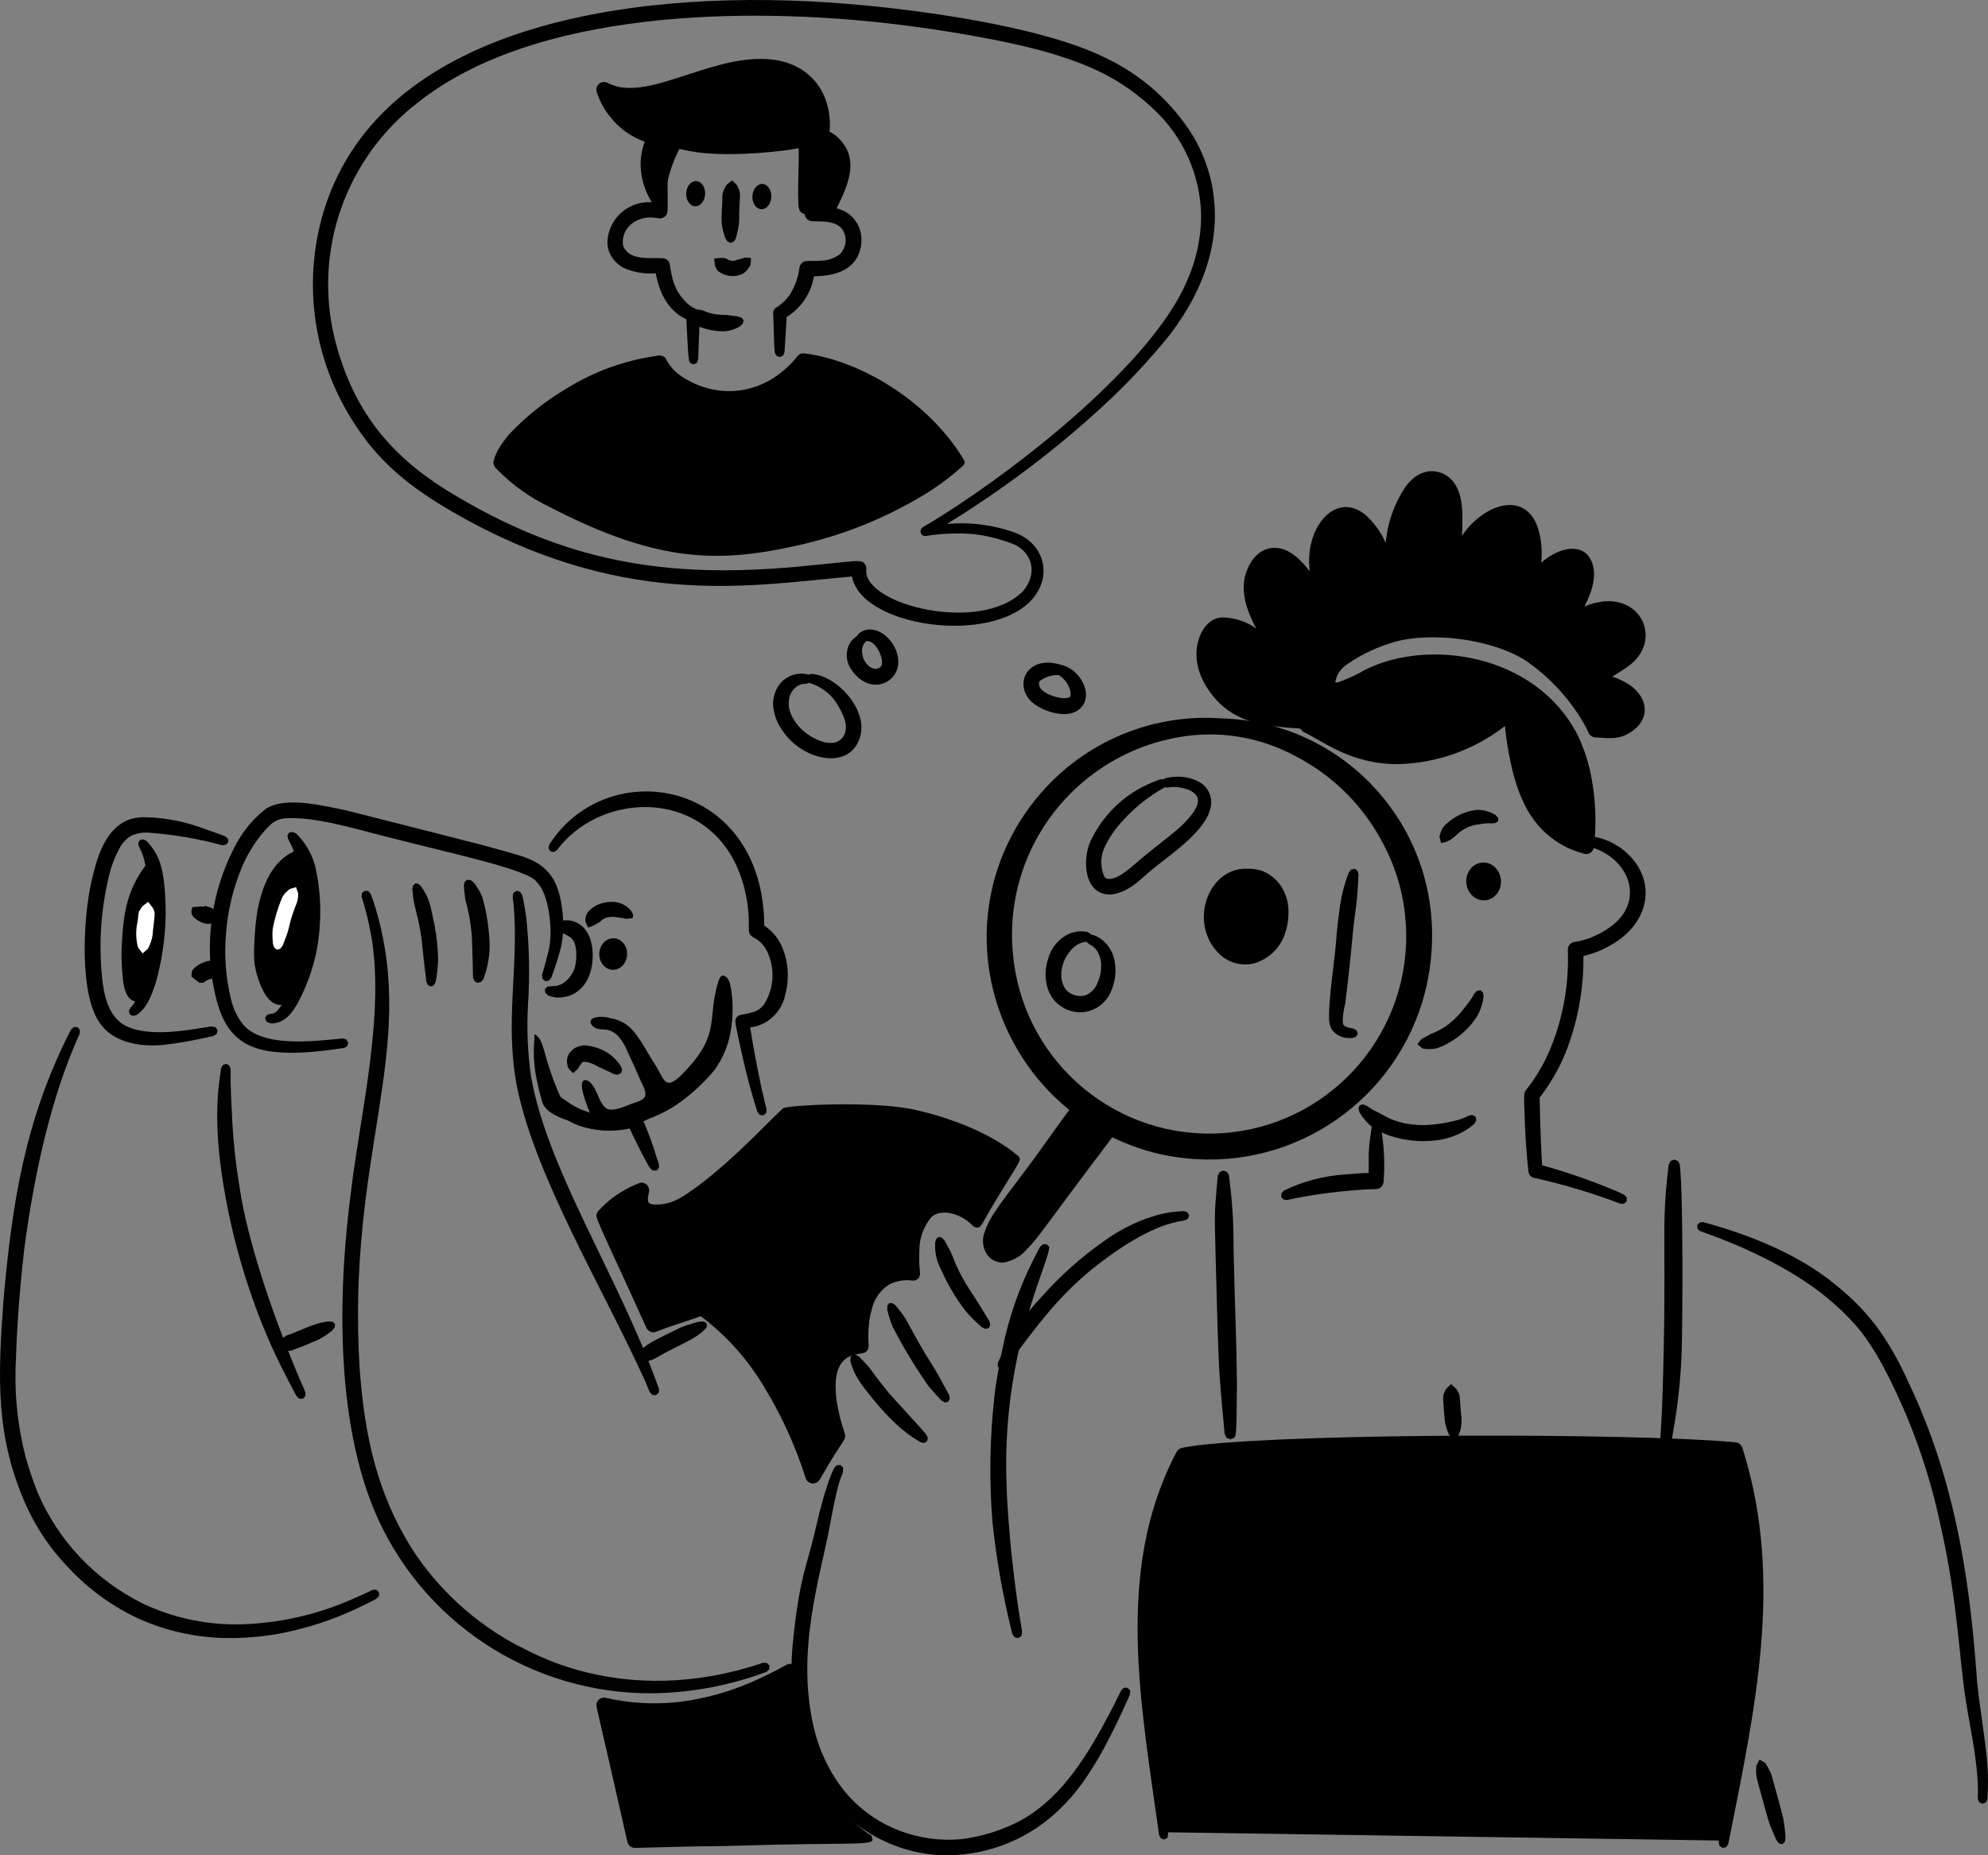 <?xml version="1.0" encoding="UTF-8"?>
<svg width="540px" height="504px" viewBox="0 0 540 504" version="1.1" xmlns="http://www.w3.org/2000/svg" xmlns:xlink="http://www.w3.org/1999/xlink">
    <rect x="0" y="0" width="540" height="504" fill="#808080" stroke="none"/>
    <title>Illustration</title>
    <g id="⚡️-UI-Kit" stroke="none" stroke-width="1" fill="none" fill-rule="evenodd">
        <g id="About-Desktop" transform="translate(-736, -1446)">
            <g id="Content">
                <g id="Section-03" transform="translate(0, 1326)">
                    <g id="Illustration" transform="translate(736, 120)">
                        <path d="M207.607,251.464 C209.92,252.983 211.689,255.202 212.659,257.799 C212.996,258.645 213.269,259.515 213.476,260.402 C214.233,263.644 214.169,267.024 213.29,270.235 C212.352,274.944 208.52,278.525 203.773,279.128 C205.264,288.471 206.666,294.667 206.968,296.148 C208.42,302.411 208.309,300.851 208.113,302.374 L207.344,303 L206.368,302.879 L205.736,302.098 C205.736,301.9 203.767,296.224 201.939,288.134 C199.346,276.68 199.625,277.412 199.927,276.656 C200.114,276.292 200.411,275.996 200.776,275.812 L200.776,275.812 C201.572,275.513 202.554,275.568 204.379,274.992 C205.665,274.652 206.793,273.875 207.572,272.793 C210.063,268.826 210.53,263.907 208.83,259.539 C208.125,257.401 206.607,255.629 204.606,254.609 C202.346,253.349 204.286,252.156 202.689,243.521 C196.991,214.139 164.482,213.338 151.288,230.935 L151.288,230.935 L150.445,231.455 L149.519,231.278 L149.502,231.278 L149,230.475 C149.2,229.325 149.133,229.546 149.282,229.315 L149.282,229.306 C165.318,204.562 207.305,211.896 207.607,251.464 Z" id="Path" fill="#000000" fill-rule="nonzero"></path>
                        <path d="M166.183,245.002 C167.815,244.964 169.397,245.529 170.586,246.576 C171.274,247.096 171.769,247.807 172,248.607 C172,248.62 171.819,249.425 171.819,249.437 C168.869,249.711 170.564,249.63 168.861,249.358 C168.562,249.301 168.258,249.261 167.953,249.239 L167.909,249.228 C166.88,249.015 165.813,249.022 164.788,249.25 L164.734,249.273 L164.734,249.273 C164.142,249.468 163.607,249.79 163.173,250.214 C162.932,250.521 162.702,250.574 161.593,251.227 C161.385,251.382 161.668,251.227 159.775,252 C158.939,250.199 159.036,250.444 159.015,250.251 C158.941,249.416 159.15,248.58 159.613,247.862 C160.575,246.733 161.864,245.887 163.325,245.425 L163.325,245.425 C164.246,245.136 165.212,244.993 166.183,245.002 Z" id="Path" fill="#000000" fill-rule="nonzero"></path>
                        <ellipse id="Oval" fill="#000000" fill-rule="nonzero" transform="translate(166.561, 259.173) rotate(-87.504) translate(-166.561, -259.173) " cx="166.561" cy="259.173" rx="4.283" ry="3.782"></ellipse>
                        <path d="M167.673,292 L166.607,291.731 L166.607,291.731 C166.355,291.57 165.56,291.198 165.282,291.072 L165.282,291.072 C165.117,290.996 163.553,290.274 163.375,290.197 L163.375,290.197 C162.915,289.988 162.466,289.756 162.03,289.503 L162.03,289.503 C161.186,289.036 160.273,288.695 159.324,288.493 L159.324,288.493 C159.106,288.456 158.885,288.438 158.664,288.439 L158.637,288.439 L158.566,288.439 L158.539,288.439 L158.522,288.439 L158.495,288.439 L158.445,288.439 L158.426,288.439 L158.408,288.439 L158.391,288.439 L158.374,288.439 L158.354,288.439 L158.354,288.439 L158.335,288.439 L158.335,288.439 L158.335,288.439 L158.318,288.439 L158.308,288.439 L158.308,288.439 L158.308,288.439 L158.308,288.439 L158.308,288.439 L158.308,288.439 L158.308,288.439 L158.308,288.439 L158.299,288.439 L158.299,288.439 L158.289,288.439 L158.289,288.439 L158.289,288.439 L158.289,288.439 L158.289,288.439 L158.289,288.439 L158.289,288.439 L158.289,288.439 L158.289,288.439 L158.28,288.439 L158.28,288.439 L158.28,288.439 L158.28,288.439 L158.28,288.439 L158.28,288.439 L158.28,288.448 L158.28,288.448 L158.251,288.472 L158.251,288.472 L158.241,288.489 L158.241,288.489 L158.241,288.506 L158.232,288.506 C158.207,288.547 158.184,288.59 158.164,288.633 L158.164,288.633 L158.145,288.648 L158.107,288.699 L158.089,288.715 L158.07,288.749 L158.051,288.766 L158.051,288.766 L157.995,288.816 L157.976,288.85 L157.892,288.949 L157.892,288.949 C157.753,289.104 157.63,289.272 157.525,289.451 L157.525,289.451 C157.343,289.704 157.183,289.971 157.047,290.249 L157.047,290.274 L155.689,291.544 C154.229,290.064 154.392,290.459 154.051,289.002 L154.051,289.002 C154.009,288.64 153.993,288.277 154.003,287.913 L154.003,287.913 C154.028,287.532 154.117,287.158 154.264,286.804 C154.667,285.957 155.31,285.24 156.117,284.737 C157.088,284.174 158.217,283.923 159.344,284.021 C161.703,284.299 163.946,285.175 165.848,286.563 L165.848,286.563 C166.933,287.449 167.882,288.482 168.666,289.63 L169,290.644 L168.723,291.495 L168.723,291.495 L168.723,291.495 L167.673,292 Z" id="Path" fill="#000000" fill-rule="nonzero"></path>
                        <path d="M151.525,297.456 C152.098,297.928 153.642,298.974 153.852,299.1 C156.913,301.388 160.612,302.729 164.469,302.947 C166.396,303.052 168.329,302.883 170.206,302.447 C171.684,302.122 173.159,301.316 174.228,303.36 C175.901,307.015 177.305,310.781 178.427,314.629 C179.112,316.667 178.999,315.909 178.984,317.273 L178.346,317.991 L178.327,317.991 L177.352,318 C176.398,317.196 176.766,317.852 174.609,313.837 C174.508,313.674 172.144,308.989 171.023,306.556 C169.403,306.929 167.747,307.131 166.082,307.158 C161.343,307.25 156.686,305.948 152.722,303.423 C151.055,302.384 149.636,301.011 148.559,299.396 L148.559,299.379 C148.022,298.59 147.542,297.765 147.122,296.911 L147.122,296.911 L147,295.897 L147.473,295.141 L147.492,295.141 L148.395,295 C150.017,295.858 148.367,294.844 151.525,297.456 Z" id="Path" fill="#000000" fill-rule="nonzero"></path>
                        <path d="M156,305 C152.634,303.818 148.172,302.545 147.239,299.192 C146.536,296.777 145.96,294.329 145.513,291.856 C144.974,288.629 144.859,285.349 145.171,282.094 C145.222,281.737 145.07,280.829 145.385,281.028 C148.656,283.174 146.882,288.568 155.566,304.726" id="Path" fill="#000000" fill-rule="nonzero"></path>
                        <path d="M154.648,301.674 C156.454,302.513 158.44,302.897 160.431,302.793 C159.377,300.239 156.447,293.039 159.198,293.443 C160.078,293.583 160.739,294.48 161.198,295.154 C162.402,296.921 162.844,299.585 164.54,300.997 C166.051,302.268 169.906,300.51 171.415,299.907 C172.411,299.507 174.891,298.999 175.235,297.738 C175.601,296.356 174.416,294.538 173.903,293.328 C172.789,290.702 171.607,288.061 170.354,285.484 C169.737,283.875 168.805,282.405 167.61,281.157 C164.985,278.845 163.126,280.215 161.412,279.081 C160.34,278.355 159.829,277.113 161.357,276.5 C162.736,276.12 164.195,276.137 165.565,276.55 C166.919,276.757 168.226,277.199 169.427,277.855 C172.95,280.002 174.732,284.212 178.142,289.545 C180.687,293.619 180.596,297.059 186.688,290.368 C195.608,280.642 192.138,276.731 194.962,267.185 C195.145,266.591 195.581,264.802 196.523,265.018 C197.999,265.381 198.444,267.57 198.599,268.799 C199.202,272.764 199.124,276.801 198.371,280.74 C197.689,284.354 196.202,287.772 194.02,290.744 C191.459,293.913 185.182,300.252 178.435,303.022 C176.951,303.628 171.75,305.939 170.532,306.246 C161.201,308.629 153.318,304.845 152.085,302.117 C151.855,301.572 152.098,301.046 152.746,301.082 C153.433,301.187 154.1,301.394 154.725,301.696" id="Path" fill="#000000" fill-rule="nonzero"></path>
                        <path d="M99.989,242.05 C100.806,242.927 100.552,242.213 102.006,246.658 C113.619,285.79 94.031,313.644 97.713,372.105 C99.082,390.121 102.357,405.394 111.802,420.605 C119.049,431.834 129.096,441.005 140.964,447.222 C141.948,447.265 168.181,464.923 207.307,451.699 L207.307,451.699 L208.316,451.751 L209,452.477 C209,452.503 208.949,453.454 208.948,453.48 L208.218,454.17 C200.442,457.078 192.307,458.925 184.033,459.662 C150.598,462.706 118.727,444.97 103.832,415.033 C90.926,389.177 91.592,351.574 95.435,322.984 C97.807,302.851 105.021,273.818 100.465,252.316 C99.903,249.38 99.155,246.483 98.227,243.642 L98.227,243.642 L98.305,242.657 L99.033,242 L99.989,242.05 Z" id="Path" fill="#010101"></path>
                        <path d="M113.566,240.071 L114.338,240.724 C116.65,243.9 117.008,246.318 118.026,251.33 C118.641,254.507 118.967,257.734 119,260.971 C118.925,262.914 118.705,264.849 118.34,266.759 L117.861,267.651 L117.02,268 L117.02,268 L116.214,267.58 L115.806,266.647 L115.796,266.647 C115.693,265.342 115.084,261.007 114.822,257.997 L114.822,257.997 C114.14,250.162 112.653,247.229 112.239,243.795 C112.23,243.722 112.014,241.681 112,241.612 C112,241.597 112.166,240.617 112.168,240.604 L112.736,240 L112.754,240 L113.566,240.071 Z" id="Path" fill="#010101"></path>
                        <path d="M127.821,239.094 C128.529,239.532 129.093,240.132 129.452,240.831 C130.084,241.72 130.6,242.671 130.989,243.665 C131.965,247.008 132.581,250.425 132.831,253.871 C133.198,257.026 132.967,260.214 132.148,263.302 C131.965,264.182 131.37,265.694 131.36,265.896 L130.686,266.741 L129.685,267 L129.685,267 L128.817,266.479 L128.474,265.484 L128.474,265.484 C128.474,263.181 128.224,255.537 128.174,254.538 C127.942,251.162 127.359,247.813 126.433,244.533 C126.273,243.71 125.992,240.769 126,240.63 L126,240.63 L126.208,239.606 L126.862,239 L126.88,239 L127.821,239.094 Z" id="Path" fill="#010101"></path>
                        <path d="M141.229,242.226 C141.908,243.19 141.916,242.668 142.911,248.941 C143.774,256.924 143.943,264.966 143.417,272.977 C143.052,279.433 143.32,285.909 144.218,292.314 C148.742,318.057 167.811,346.262 178.644,376.329 C178.974,376.938 179.078,377.64 178.941,378.317 L178.213,379 L178.213,379 L178.213,379 L177.214,378.95 C176.28,377.993 176.804,378.877 175.188,375.081 C163.778,349.918 145.568,320.017 140.497,295.551 C136.956,277.609 141.013,263.046 139.498,245.557 C139.192,243.08 139.177,243.763 139.475,242.539 L140.293,242 L141.229,242.226 Z" id="Path" fill="#010101"></path>
                        <path d="M191.259,359.031 L192,359.584 C192,359.597 191.977,360.499 191.975,360.514 C189.486,363.721 184.373,365.288 178.649,368.625 L178.649,368.625 C177.572,369.3 176.366,369.744 175.109,369.93 C174.709,370.039 175.094,370.071 173,369.638 C173.432,367.54 173.309,367.914 173.566,367.578 C174.315,366.455 175.336,365.54 176.534,364.918 C176.544,364.7 183.867,361.11 184.978,360.58 C186.098,360.148 187.239,359.774 188.398,359.46 C189.3,359.077 190.284,358.929 191.259,359.031 L191.259,359.031 Z" id="Path" fill="#010101"></path>
                        <path d="M21.034,279.034 L21.051,279.034 L21.696,279.758 C21.64,281.396 21.902,279.926 20.084,284.401 C13.044,301.224 8.885,321.536 6.522,339.89 C5.189,351.558 4.552,361.781 4.333,369.21 C3.832,378.101 4.703,387.016 6.916,395.647 C7.839,398.986 8.947,402.272 10.236,405.489 C15.822,418.585 25.953,429.274 38.801,435.627 C46.805,439.41 55.573,441.343 64.443,441.281 C74.501,441.13 84.437,439.085 93.722,435.254 C95.49,434.552 100.911,432.124 101.132,431.919 L102.142,431.842 C102.157,431.854 102.909,432.473 102.921,432.486 L103,433.479 C102.125,434.528 103.03,433.996 96.744,437.06 C90.038,440.19 82.959,442.465 75.674,443.83 C70.852,444.689 65.956,445.077 61.057,444.987 C59.905,444.987 58.766,444.879 58.013,444.847 C54.542,444.597 51.099,444.052 47.723,443.216 C44.33,442.366 41.02,441.222 37.83,439.798 C30.643,436.487 24.176,431.824 18.787,426.071 C14,421.169 10.096,415.493 7.242,409.289 C-1.285,390.407 -0.569,374.278 0.913,353.663 C3.241,326.761 6.826,303.963 19.304,279.648 L19.304,279.648 L20.058,279 L21.034,279.034 Z" id="Path" fill="#010101"></path>
                        <path d="M61.466,289.002 L62.289,289.455 L62.634,290.395 C62.634,290.676 62.587,293.919 62.722,296.33 L62.722,296.33 C62.722,297.662 62.909,300.608 62.94,301.205 C63.197,308.504 63.934,315.777 65.147,322.977 C67.2,336.746 73.695,355.699 78.871,368.486 C83.521,379.977 82.912,377.389 83,379.181 C82.987,379.196 82.378,379.932 82.365,379.949 C82.352,379.966 81.385,380 81.374,380 C80.348,379.122 80.814,379.737 79.256,376.859 C78.171,374.76 75.006,368.832 72.432,362.688 C66.592,348.818 62.515,334.26 60.299,319.361 C57.566,301.087 59.982,291.921 60.056,290.186 L60.549,289.306 L61.44,289 L61.466,289.002 Z" id="Path" fill="#010101"></path>
                        <path d="M90.3,359.071 L91,359.629 C91,359.642 90.936,360.516 90.936,360.529 L90.233,361.444 C88.925,362.553 87.477,363.48 85.928,364.2 C85.713,364.19 84.371,364.947 79.939,366.599 L79.939,366.599 C79.523,366.804 79.073,366.929 78.612,366.97 C78.425,366.991 77.781,367.004 77.645,366.999 C76.411,366.921 76.997,367.096 75,366.144 C75.936,364.103 75.584,364.662 76.497,363.773 C77.048,363.222 77.718,362.81 78.455,362.571 C78.84,362.588 85.455,359.461 87.813,359.224 C88.621,358.991 89.47,358.939 90.3,359.071 Z" id="Path" fill="#010101"></path>
                        <ellipse id="Oval" fill="#000000" fill-rule="nonzero" transform="translate(402.995, 239.451) rotate(-4.024) translate(-402.995, -239.451) " cx="402.995" cy="239.451" rx="4.715" ry="5.141"></ellipse>
                        <path d="M404.563,220.588 L404.563,220.588 C405.082,220.786 405.584,221.021 406.065,221.293 C406.262,221.416 406.085,221.263 406.902,222.116 L407,222.957 L407,222.957 L407,222.957 L406.37,223.532 L405.321,223.69 C404.936,223.649 404.547,223.636 404.16,223.65 C403.268,223.683 402.381,223.793 401.509,223.978 L401.498,223.978 C400.566,224.082 399.657,224.324 398.803,224.695 C397.653,225.196 396.605,225.889 395.709,226.742 L395.709,226.742 C395.408,227.079 395.061,227.376 394.676,227.623 L394.676,227.623 C393.776,228.392 392.648,228.873 391.449,229 L391,227.325 C391.129,226.632 391.347,225.956 391.65,225.314 L391.65,225.314 C391.926,224.768 392.318,224.284 392.8,223.891 L392.8,223.891 C393.977,222.782 395.337,221.867 396.826,221.184 C398.16,220.584 399.582,220.186 401.043,220.005 C402.246,219.967 403.444,220.165 404.563,220.588 Z" id="Path" fill="#010101"></path>
                        <path d="M402.126,269 L402.812,269.622 L403,270.676 C402.807,272.173 402.395,273.633 401.779,275.009 C401.669,275.213 402.044,274.478 401.266,276.032 L401.266,276.032 C399.281,279.116 396.556,281.65 393.339,283.402 C392.27,284.034 391.122,284.522 389.925,284.853 C388.951,285.024 387.957,285.046 386.977,284.917 C386.266,284.817 386.715,285.059 385,283.689 C386.647,281.595 385.418,282.772 388.62,280.896 L388.62,280.896 C390.352,280.253 391.981,279.361 393.458,278.25 L393.458,278.25 C395.116,276.95 396.59,275.429 397.84,273.73 L397.84,273.73 C398.119,273.405 398.971,272.333 399.47,271.574 L399.47,271.574 C399.837,271.048 400.169,270.498 400.461,269.928 L400.461,269.928 L401.198,269.161 L402.109,269.017 L402.126,269 Z" id="Path" fill="#010101"></path>
                        <path d="M180.299,41 L181.092,41.469 C181.662,43.141 181.247,40.892 181.339,49.384 C181.428,58.207 181.393,57.773 180.875,58.562 C179.149,60.377 178.157,58.198 174.029,59.487 C172.63,59.921 171.393,60.759 170.479,61.894 C169.461,63.219 169.013,64.887 169.23,66.538 L169.246,66.583 L169.246,66.627 C169.259,66.667 169.298,66.822 169.335,66.926 C169.715,67.858 170.41,68.631 171.3,69.115 C174.037,70.696 179.024,69.828 180.601,70.245 C182.33,71.011 181.759,71.956 182.494,74.892 C183.078,77.99 184.722,80.793 187.15,82.831 L187.15,82.831 C190.281,85.289 190.246,81.83 189.752,94.625 C189.636,98.196 189.762,97.406 189.264,98.599 L188.389,99 L188.386,99 C186.8,98.338 187.133,99.447 186.43,86.743 C182.746,85.047 179.604,81.432 178.245,74.889 L178.245,74.889 C178.172,74.524 178.146,74.398 178.113,74.228 C175.109,74.492 172.089,73.978 169.346,72.738 C167.851,71.917 166.624,70.689 165.81,69.2 C165.207,68.014 164.932,66.691 165.014,65.365 C165.216,62.374 166.621,59.588 168.915,57.631 C171.208,55.674 174.198,54.709 177.216,54.953 C177.375,51.908 177.699,48.873 178.184,45.862 C178.932,41.452 178.788,42.24 179.396,41.268 L180.282,41.002 L180.299,41 Z" id="Path" fill="#010101"></path>
                        <path d="M220.472,42 L221.343,42.383 L221.776,43.283 C221.818,44.523 222.702,51.849 222.805,55.96 C225.115,55.934 227.4,56.432 229.476,57.416 C232.351,59.032 234.086,62.044 233.997,65.266 C233.996,65.835 233.947,66.404 233.85,66.966 C232.783,72.892 227.604,74.952 221.377,75.052 C220.996,75.052 221.166,74.93 220.96,75.721 C220.102,79.927 217.549,83.627 213.868,86.001 C213.568,86.186 213.772,85.521 213.378,91.054 C212.981,96.634 213.315,95.229 212.707,96.599 L211.802,97 L211.784,97 L210.87,96.63 C210.252,95.337 210.488,96.279 210.265,92.677 C209.968,83.621 210.075,86.04 210.023,85.367 C209.917,84.708 210.181,84.043 210.717,83.624 L210.717,83.624 C212.29,82.694 213.621,81.425 214.607,79.917 C214.624,79.885 214.75,79.682 214.786,79.634 C215.583,78.3 216.197,76.871 216.612,75.383 C217.338,73.012 216.791,72.295 218.027,71.267 C219.147,70.603 219.742,71.043 222.822,70.823 C224.789,70.827 226.697,70.174 228.227,68.975 C229.799,67.298 230.15,64.858 229.11,62.828 C227.938,60.556 225.298,60.227 222.645,60.133 C220.706,60.072 219.511,60.42 218.694,58.765 C218.546,58.238 218.494,57.689 218.537,57.144 C218.449,52.511 218.652,47.876 219.143,43.266 L219.588,42.371 L220.464,42.002 L220.472,42 Z" id="Path" fill="#010101"></path>
                        <path d="M204,70.07 C203.879,71.97 204,71.827 203.517,72.566 C203.05,73.375 202.378,74.032 201.575,74.464 C199.64,75.308 197.437,75.148 195.632,74.032 C194.961,73.64 194.931,73.632 194.45,72.749 L194.45,72.749 C194.275,72.355 194.182,72.016 194.175,72.016 L194,70.231 C197.626,69.845 196.932,70.253 198.221,70.726 C199.431,71.138 199.807,70.62 200.782,70.446 C202.925,69.907 201.316,69.964 204,70.07 Z" id="Path" fill="#010101"></path>
                        <path d="M200.237,50.363 C201.358,52.989 200.96,51.639 200.792,57.96 C200.891,59.961 200.657,61.963 200.097,63.903 C200.012,64.498 199.769,65.068 199.388,65.563 L198.55,66 L198.531,66 L197.631,65.626 L197.003,64.693 L197.003,64.693 C195.701,60.848 195.942,59.895 196.219,54.265 C196.093,53.197 196.305,52.119 196.833,51.153 C197.449,50.008 197.042,50.466 198.851,49 C198.868,49.026 200.21,50.332 200.237,50.363 Z" id="Path" fill="#010101"></path>
                        <ellipse id="Oval" fill="#000000" fill-rule="nonzero" transform="translate(188.962, 52.618) rotate(-87.504) translate(-188.962, -52.618) " cx="188.962" cy="52.618" rx="3.427" ry="2.572"></ellipse>
                        <ellipse id="Oval" fill="#000000" fill-rule="nonzero" transform="translate(206.942, 53.402) rotate(-87.504) translate(-206.942, -53.402) " cx="206.942" cy="53.402" rx="3.427" ry="2.572"></ellipse>
                        <path d="M221,261.897 C229.734,259.948 244.819,248.307 242.82,269.772 C241.638,282.342 237.923,296.713 242.911,309" id="Path"></path>
                        <path d="M188.813,84.02 C189.486,84.067 190.156,84.156 190.82,84.288 C192.122,84.922 193.517,85.313 194.942,85.445 C196.184,85.572 196.798,85.489 197.531,85.588 C201.109,86.061 200.176,85.875 201.458,86.327 L202,87.036 C202,87.058 201.763,87.916 201.757,87.938 L200.92,88.693 L200.92,88.693 C199.464,89.568 197.817,90.019 196.147,89.999 C194.158,89.96 192.188,89.587 190.308,88.895 C189.23,88.621 188.293,87.91 187.694,86.914 C187.163,86.028 187.362,86.688 187,84.337 C189.445,83.905 188.609,84.006 188.813,84.02 Z" id="Path" fill="#000000" fill-rule="nonzero"></path>
                        <path d="M178.887,56.699 C174.905,51.032 174.339,43.581 177.419,37.358 C171.196,35.911 165.735,29.857 164,23.674 C176.417,31.162 199.714,10.555 214.905,19.127 C220.934,22.526 223.441,30.176 222.224,36.878 C231.019,41.078 228.288,49.236 223.779,58 C222.013,57.389 220.155,57.104 218.291,57.158 C217.885,50.686 218.64,44.199 218.141,37.722 C214.769,38.696 211.31,39.322 207.815,39.588 C199.909,40.532 191.119,40.847 183.374,38.666 C180.333,44.426 178.881,50.919 179.173,57.452" id="Path" fill="#000000" fill-rule="nonzero"></path>
                        <path d="M165.346,22.67 C175.726,27.806 192.567,15.055 208.397,16.056 C219.395,16.736 225.378,24.371 225.44,33.867 C225.451,37.008 224.606,34.71 227.607,37.336 C233.046,42.587 231.074,48.848 227.755,55.533 C226.618,57.657 226.269,59.229 224.159,58.972 C222.508,58.396 220.755,58.139 218.999,58.216 C216.7,57.988 216.91,56.144 216.831,54.223 C216.692,50.936 217.054,43.498 216.94,40.25 C215.298,40.582 213.64,40.833 211.972,41.003 C193.043,43.16 185.781,40.626 185.184,40.601 C184.79,40.509 184.552,40.45 184.55,40.45 C183.807,41.896 183.156,43.384 182.603,44.907 C181.434,48.06 180.801,51.373 180.728,54.719 C180.643,56.59 181.015,55.727 180.439,57.296 L179.554,57.732 L179.537,57.732 L178.599,57.425 L178.138,56.566 L178.138,56.566 L178.138,56.473 L178.078,56.435 C175.229,52.668 173.804,48.083 174.038,43.437 C174.162,41.75 174.531,40.088 175.135,38.498 C171.341,37.132 168.042,34.74 165.639,31.614 C164.195,29.815 163.069,27.8 162.308,25.651 C162.037,25.09 161.942,24.466 162.034,23.854 C162.261,22.921 163.137,22.268 164.136,22.285 C164.569,22.301 164.989,22.435 165.346,22.67 Z M179.422,36.748 C179.564,37.122 179.564,37.532 179.422,37.907 C177.12,41.777 176.646,46.402 178.119,50.627 C178.241,50.986 178.14,50.939 178.282,50.054 C178.742,46.802 179.639,43.621 180.951,40.59 C182.24,37.736 182.294,37.395 183.29,37.062 C183.491,37.062 183.191,37.016 183.853,37.021 C187.088,37.807 190.403,38.255 193.739,38.356 C200.855,38.44 207.963,37.864 214.963,36.636 C216.179,36.396 217.381,36.096 218.564,35.738 C219.498,35.597 220.412,36.082 220.783,36.915 C221.479,38.93 220.946,48.494 221.057,54.244 C221.883,54.298 222.704,54.408 223.514,54.573 C223.726,54.199 224.154,53.328 224.358,52.936 C225.234,51.304 225.904,49.578 226.354,47.795 C227.449,43.106 226.074,41.016 223.3,39.32 C221.972,38.586 221.963,38.802 221.316,38.105 C220.215,36.435 221.79,36.583 220.909,30.737 C220.311,27.278 218.283,24.196 215.282,22.19 C202.56,14.482 181.983,29.899 167.966,27.771 C169.956,31.094 173.023,33.703 176.701,35.202 C178.243,35.774 178.86,35.547 179.422,36.748 L179.422,36.748 Z" id="Shape" fill="#000000" fill-rule="nonzero"></path>
                        <path d="M261,125.675 C261,125.675 242.729,143.347 203.582,148.502 C187.648,150.599 171.383,145.818 157.095,138.903 C150.213,135.568 141.925,131.548 137,125.644 C138.576,120.943 143.208,116.637 147.009,113.583 C156.24,106.171 167.862,100.128 179.892,98.8 C181.809,102.247 184.924,104.905 188.669,106.292 C199.778,111.136 211.62,107.411 218.689,98 C235.113,99.848 253.419,112.508 261,125.675 Z" id="Path" fill="#000000"></path>
                        <path d="M251.124,134.339 C240.432,140.829 228.705,145.521 216.429,148.221 C195.791,152.825 179.023,153.145 149.586,137.862 C144.116,135.295 139.17,131.777 134.987,127.478 C134.411,127.009 134.055,126.331 134,125.6 C134.343,124.048 134.979,122.573 135.876,121.249 C136.662,120.013 137.546,118.84 138.522,117.741 C143.113,112.929 148.374,108.772 154.149,105.394 C161.508,100.857 169.76,97.885 178.369,96.67 C179.221,96.407 180.152,96.639 180.772,97.268 C181.763,99.348 183.336,101.11 185.309,102.35 C194.033,108.1 206.333,108.149 215.557,98.034 L215.557,98.034 C217.379,95.904 217,95.746 220.011,96.22 C235.225,98.682 252.781,109.838 261.743,124.807 C262.135,125.34 262.073,126.072 261.597,126.535 L261.58,126.518 C258.357,129.445 254.856,132.064 251.124,134.339 L251.124,134.339 Z M216.572,102.59 C210.988,108.191 203.097,110.993 195.142,110.2 C187.147,109.32 180.32,104.876 178.008,100.9 C169.204,102.363 160.84,105.714 153.514,110.712 C149.057,113.556 144.992,116.95 141.42,120.809 C140.265,122.122 139.3,123.584 138.552,125.154 C140.476,127.158 142.641,128.925 145,130.419 C152.031,134.655 159.428,138.279 167.106,141.251 C182.181,146.901 193.515,147.676 203.626,146.305 C221.075,143.883 240.315,138.157 255.177,128.174 C256.498,127.296 257.772,126.351 258.993,125.343 C250.86,112.913 234.319,101.939 219.05,99.857 C218.281,100.816 217.454,101.729 216.572,102.59 L216.572,102.59 Z" id="Shape" fill="#000000"></path>
                        <path d="M229.665,1.004 C248.17,2.469 282.456,6.926 300.076,15.616 C310.081,20.306 318.48,27.812 324.233,37.203 C326.315,40.799 327.872,44.67 328.859,48.7 C332.404,63.905 327.395,78.206 317.889,90.774 C312.146,97.919 305.859,104.615 299.082,110.8 C289.505,119.582 279.301,127.664 268.551,134.982 C255.911,143.608 256.148,142.338 258.909,142.214 C264.438,141.935 269.969,142.72 275.198,144.526 C282.687,147.063 285.178,154.141 282.286,159.956 C274.741,175.124 238.539,171.71 232.254,159.04 C231.859,158.272 231.574,157.453 231.406,156.607 C204.898,158.958 171.403,165.333 127.285,141.5 C115.891,135.275 105.781,128.605 98.334,118.09 C95.509,114.203 93.091,110.041 91.117,105.666 C84.129,90.192 83.09,72.709 88.198,56.525 C104.643,5.089 175.705,-3.378 229.665,1.004 Z M250.033,144.313 C250.336,143.002 249.994,143.825 256.204,139.839 C277.585,126.347 312.737,98.64 322.271,76.668 C324.863,71.009 326.225,64.869 326.267,58.65 C326.099,47.662 321.454,37.211 313.395,29.688 C305.042,21.826 296.933,17.985 285.935,14.629 C273.31,10.848 255.298,8.052 243.204,6.578 C202.818,1.742 145.157,2.599 113.393,27.945 C93.865,43.041 85.065,68.122 90.914,92.016 C95.834,111.594 106.12,123.677 121.215,133.111 C153.486,153.051 181.48,157.104 216.249,153.98 C233.618,152.37 233.764,151.806 234.965,153.264 C235.259,153.674 235.385,154.18 235.316,154.679 L235.302,154.977 L235.302,155.02 C234.898,164.234 266.061,172.246 277.785,160.703 C282.001,155.789 280.35,150.319 275.72,147.999 C272.109,146.523 268.312,145.544 264.434,145.09 C260.128,144.741 255.795,144.911 251.53,145.596 L251.53,145.619 C251.151,145.668 250.77,145.553 250.484,145.303 C250.197,145.053 250.033,144.692 250.033,144.313 L250.033,144.313 Z" id="Shape" fill="#000000" fill-rule="nonzero"></path>
                        <path d="M275,314.814 C267.456,308.857 257.578,305.514 248.367,303.412 C236.697,300.743 213.23,302.639 213.014,302.848 C203.974,311.416 195.661,320.561 184.828,327.065 C180.497,329.667 170.801,331.272 173.16,323.114 C169.298,324.632 165.826,327.001 163,330.045 C167.689,340.463 171.695,348.873 176.422,359.239 C181.33,357.234 184.674,356.592 189.584,354.613 C204.445,364.65 214.49,383.223 219.931,400 C222.049,396.408 224.196,392.732 226.591,389.317 C223.821,381.474 220.383,365.728 233.081,365.047 C232.424,355.285 235.453,344.278 247.286,345.592 C246.855,340.598 246.866,334.956 249.725,330.591 C253.335,325.079 261.025,327.66 264.606,331.579 C267.657,326.125 275,314.814 275,314.814 Z" id="Path" fill="#000000"></path>
                        <path d="M269.913,327.06 C266.272,333.142 266.616,333.533 265.143,333.468 C264.356,333.279 264.308,333.01 263.928,332.672 C262.548,331.341 260.88,330.356 259.057,329.793 C257.801,329.38 256.463,329.294 255.166,329.543 L255.123,329.558 L255.07,329.558 C254.326,329.732 253.633,330.081 253.046,330.578 L253.018,330.61 L253.018,330.61 C250.903,333.118 249.736,336.308 249.728,339.608 C249.476,345.495 250.323,345.66 249.642,347.029 C249.242,347.664 248.506,347.995 247.773,347.87 C245.661,347.597 243.517,347.958 241.605,348.909 C239.197,350.396 237.475,352.798 236.822,355.579 C236.513,356.627 236.286,357.697 236.142,358.781 C235.295,365.527 236.826,366.056 234.97,367.419 L234.97,367.419 C233.125,368.281 225.33,366.694 227.293,380.755 L227.293,380.755 C227.764,383.691 228.492,386.579 229.471,389.384 C229.942,391.29 229.166,390.633 223.452,400.592 C222.631,401.998 222.396,402.806 220.955,402.997 C220.002,403.048 219.134,402.444 218.839,401.524 C216.107,392.912 212.361,384.665 207.682,376.962 C203.216,369.39 197.316,362.789 190.321,357.541 C188.714,358.053 192.247,356.988 183.905,359.746 C180.353,360.883 178.54,361.694 177.923,361.884 C176.957,362.098 175.974,361.6 175.563,360.688 C166.391,340.267 162.007,331.675 162,330.185 C162.04,329.693 162.253,329.232 162.6,328.885 C164.787,326.472 167.377,324.469 170.25,322.969 C171.458,322.299 172.718,321.733 174.019,321.277 C174.96,321.181 175.851,321.73 176.2,322.622 C176.491,323.629 176.282,323.682 176.06,324.859 C175.967,325.235 175.945,325.625 175.994,326.01 L175.994,326.046 L175.994,326.08 C176.001,326.121 176.01,326.163 176.022,326.203 L176.022,326.239 C176.043,326.317 176.068,326.393 176.097,326.468 L176.097,326.485 L176.114,326.504 L176.129,326.54 L176.129,326.557 C176.147,326.58 176.163,326.604 176.177,326.629 L176.177,326.646 L176.177,326.646 L176.177,326.665 L176.177,326.665 L176.177,326.684 L176.228,326.739 L176.245,326.739 L176.245,326.756 L176.245,326.756 L176.262,326.756 L176.262,326.773 L176.278,326.783 L176.278,326.783 L176.295,326.783 L176.32,326.809 L176.336,326.809 L176.353,326.828 L176.404,326.857 L176.42,326.874 C176.46,326.897 176.439,326.874 176.478,326.904 L176.495,326.921 L176.589,326.961 L176.613,326.98 L176.714,327.018 L176.74,327.037 C176.819,327.069 177.041,327.135 177.114,327.16 L177.157,327.16 C177.235,327.183 177.189,327.16 177.267,327.19 L177.31,327.19 L177.387,327.211 L177.43,327.211 L177.473,327.223 C182.475,327.443 185.372,325.204 189.435,322.31 C200.439,314.083 210.852,302.407 212.826,301.021 C214.732,300.185 237.185,299.039 248.315,301.429 C257.758,303.548 268.999,307.654 276.429,313.928 L276.448,313.911 C277.779,315.165 277.104,315.05 269.913,327.06 Z M265.012,329.49 L265.012,329.49 C265.76,328.083 273.579,315.761 273.93,315.353 C267.097,310.281 257.063,307.047 248.766,305.324 C242.904,303.861 230.059,304.155 224.039,304.388 C222.345,304.481 216.577,304.79 214.902,304.998 C202.63,316.985 199.63,320.334 190.493,326.912 C187.709,329.132 184.457,330.671 180.991,331.41 C178.533,331.851 175.325,331.768 173.514,330.015 C172.638,329.212 172.053,328.134 171.854,326.954 C169.937,327.996 168.175,329.309 166.621,330.853 C169.492,337.369 177.413,354.47 178.557,357.065 C180.445,356.307 186.663,354.412 188.505,353.653 C191.062,352.706 190.65,352.486 193.903,354.897 C200.497,360.059 206.128,366.375 210.531,373.547 C214.906,380.558 218.531,388.023 221.345,395.815 C221.471,395.61 223.858,391.615 225.127,389.782 C222.94,382.873 220.942,373.088 225.545,367.415 C227.16,365.496 229.399,364.228 231.858,363.842 C231.52,358.494 232.969,353.187 235.97,348.776 C236.751,347.789 237.676,346.929 238.714,346.225 C240.922,344.767 243.516,344.026 246.151,344.1 C245.863,338.165 246.994,330.1 252.044,327.208 C255.063,325.462 260.041,325.549 265.012,329.49 L265.012,329.49 Z" id="Shape" fill="#000000"></path>
                        <path d="M234.376,499.067 C219.657,489.037 211.855,471.611 214.197,454 C198.473,462.867 181.948,467.427 164,463.206 C166.777,475.468 169.615,487.733 172.318,500 C179.317,499.755 213.827,499.345 235,499.46" id="Path" fill="#000000"></path>
                        <path d="M215.025,452.012 C216.009,452.184 216.738,453.01 216.777,453.994 C216.749,454.382 216.607,455.499 216.59,455.697 C216.029,460.916 216.427,466.191 217.765,471.27 C219.339,477.722 222.269,483.777 226.365,489.043 L226.381,489.043 C229.158,492.471 232.353,495.548 235.895,498.205 L236.587,498.488 C237.836,501.395 237.952,500.586 210.988,501.116 C183.086,501.918 202.372,501.184 172.551,501.998 C171.536,502.037 170.639,501.352 170.423,500.373 C161.523,460.918 161.855,463.798 162.077,462.649 C162.36,461.722 163.251,461.108 164.231,461.165 C170.97,462.742 177.939,463.131 184.816,462.312 C192.407,461.319 199.785,459.124 206.666,455.811 C213.913,452.462 213.417,451.905 215.025,452.012 Z M170.777,466.505 C170.574,466.481 167.067,466.042 166.86,465.932 C168.303,472.184 172.764,491.556 174.148,497.807 C175.767,497.346 222.356,497.864 231.179,498.004 C230.959,497.883 229.325,496.601 228.331,495.755 C226.684,494.341 225.143,492.81 223.721,491.176 C215.621,481.934 211.484,469.948 212.186,457.753 C199.25,464.378 185.306,468.284 170.777,466.505 Z" id="Shape" fill="#000000"></path>
                        <path d="M371.189,300.354 C372.144,301.056 373.164,301.662 374.237,302.161 L375.442,302.785 L375.442,302.785 C377.446,303.981 379.646,304.805 381.938,305.218 C384.123,305.628 386.352,305.745 388.567,305.564 C391.187,305.347 393.78,304.876 396.312,304.159 C397.216,303.892 398.091,303.53 398.921,303.08 L399.959,302.887 L400.799,303.361 L400.809,303.361 L401,304.327 L400.501,305.268 L400.501,305.268 C399.632,306.037 398.692,306.72 397.693,307.307 C395.235,308.698 392.518,309.557 389.715,309.831 C385.675,310.27 381.589,309.851 377.719,308.6 C376.148,308.071 374.64,307.369 373.222,306.505 L373.222,306.505 L372.531,306.002 C371.234,304.907 370.127,303.601 369.256,302.137 L369.256,302.137 L369,301.103 L369.336,300.255 L369.336,300.255 L370.192,300 L371.189,300.354 Z" id="Path" fill="#000000" fill-rule="nonzero"></path>
                        <path d="M374.643,305.395 C375.261,306.663 375.021,305.693 375.52,309.044 C376.014,312.809 376.127,316.621 375.857,320.412 C375.901,320.94 375.797,321.471 375.56,321.936 C374.649,323.345 373.821,322.976 371.55,323.086 C365.008,323.451 358.494,324.248 352.043,325.473 C348.959,326.076 350.22,326.092 348.634,325.866 L348,325.13 C348,325.102 348.097,324.148 348.1,324.113 L348.829,323.379 L348.829,323.379 C354.086,320.866 359.72,319.395 365.461,319.038 C372.301,318.449 371.752,318.812 371.763,318.519 C371.763,318.127 371.787,316.452 371.79,315.378 L371.79,315.378 C371.733,313.262 371.864,311.145 372.18,309.056 C372.193,308.96 372.563,306.441 372.567,306.361 L372.567,306.361 L373.026,305.404 L373.816,305 L373.816,305 L374.643,305.395 Z" id="Path" fill="#000000" fill-rule="nonzero"></path>
                        <path d="M437.851,228.92 L437.851,228.92 C438.647,229.339 439.419,229.801 440.164,230.305 C449.681,237.25 449.083,248.841 439.479,255.534 C436.647,257.502 433.47,258.92 430.114,259.712 C430.192,267.302 429.031,274.854 426.677,282.071 C424.821,287.902 421.954,293.362 418.207,298.203 C418.226,298.439 418.347,308.108 418.89,316.55 C425.867,318.493 432.71,320.887 439.376,323.716 C441.565,324.747 441.009,324.369 441.885,325.335 L441.859,326.325 L441.123,327 C440.921,327 439.904,326.981 440.106,326.981 C432.66,324.151 425.025,321.849 417.255,320.09 C416.883,320.077 416.519,319.982 416.188,319.811 L416.188,319.811 C415.169,319.158 415.178,318.461 415.064,317.228 C414.626,313.121 414.187,307.285 414,299.32 C414.032,296.018 413.979,296.923 415.645,294.642 L416.353,293.656 C418.179,291.008 419.734,288.182 420.992,285.222 C424.574,276.624 426.236,267.35 425.862,258.045 C425.829,257.092 426.439,256.236 427.351,255.955 C428.891,255.724 430.405,255.342 431.87,254.815 C437.945,252.31 443.079,248.293 442.734,241.763 C442.734,241.703 442.708,241.473 442.704,241.46 C442.507,239.569 441.835,237.757 440.75,236.195 L440.75,236.195 C439.565,234.453 438.012,232.993 436.199,231.918 C433.898,230.474 431.249,229.68 428.533,229.62 L427.609,229.246 L427.199,228.376 L427.199,228.376 L427.549,227.478 C428.595,226.973 428.299,227.031 429.183,227.006 C432.185,226.928 435.161,227.585 437.851,228.92 Z" id="Path" fill="#000000" fill-rule="nonzero"></path>
                        <path d="M353.809,196.881 C359.218,199.721 364.406,202.955 370.426,204.388 C383.851,207.579 399.431,202.214 409.457,193.043 C410.916,208.03 413.886,224.932 430.044,229 C431.11,219.692 430.004,208.623 425.871,200.098 C421.145,190.38 410.924,183.201 400.535,180.798 C391.677,178.676 382.399,179.129 373.789,182.104 C370.251,183.446 367.115,185.821 363.441,186.84 C361.914,187.264 359.73,186.564 359.97,184.59 C360.279,182.421 361.369,180.441 363.035,179.023 C368.215,175.138 374.195,172.46 380.539,171.186 C389.879,169.457 404.511,171.326 412.927,176.038 C421.366,181.208 428.177,188.661 432.574,197.54 C436.427,197.726 438.706,198.389 441.963,195.683 C445.862,192.442 443.88,185.607 430.172,183.927 C432.737,183.134 435.184,182 437.447,180.554 C439.814,179.376 441.804,177.557 443.192,175.303 C445.646,170.375 442.206,165.626 436.996,165.07 C431.522,164.486 425.461,168.555 421.763,172.297 C424.461,168.061 427.872,164.187 429.388,159.304 C431.339,153.049 428.653,148.821 422.443,151.955 C417.495,154.45 414.335,160.037 411.337,164.471 C413.17,161.193 414.56,157.686 415.471,154.042 C416.614,148.455 415.62,136.826 406.82,139.522 C399.362,141.81 395.258,150.403 392.881,157.809 C393.493,152.168 395.824,138.787 393.158,133.298 C392.477,131.668 391.041,130.478 389.316,130.115 C387.591,129.752 385.798,130.261 384.52,131.478 C383.607,132.294 382.808,133.23 382.144,134.26 C377.58,141.165 377.537,149.839 376.93,157.8 C375.627,152.202 373.889,145.857 369.555,141.752 C362.922,135.486 357.41,144.068 356.978,150.442 C356.559,156.71 358.982,162.375 360.959,168.16 C357.395,162.935 354.796,155.219 349.31,151.575 C343.566,147.757 338.985,153.467 339.032,159.294 C339.087,166.096 344.203,172.953 347.875,178.456 C343.523,174.388 337.896,168.639 331.392,168.859 C326.874,169.012 322.148,178.936 330.954,188.56 C336.991,195.172 345.195,195.278 353.332,196.004" id="Path" fill="#000000" fill-rule="nonzero"></path>
                        <path d="M431.703,151.358 C434.285,155.253 432.563,160.637 430.358,164.746 C430.416,164.724 430.612,164.639 430.681,164.609 C445.36,158.839 452.396,173.959 442.167,181.069 C441.286,181.743 438.919,183.242 437.934,183.805 C439.198,184.22 440.419,184.755 441.583,185.402 C447.187,188.484 449.091,194.833 442.98,198.887 C440.023,200.799 437.781,200.615 434.358,200.393 C433.05,200.308 433.05,200.361 432.41,200.06 C431.113,199.198 432.161,199.422 428.638,193.949 C424.937,188.348 420.224,183.498 414.743,179.65 C404.754,173.154 387.927,171.775 379.002,174.336 C374.501,175.576 370.229,177.546 366.356,180.168 C365.295,180.8 364.387,181.663 363.699,182.693 C363.191,183.493 362.85,184.389 362.698,185.327 L362.698,185.327 C362.898,185.398 363.113,185.422 363.324,185.396 C365.901,184.513 368.383,183.373 370.735,181.993 C387.986,173.295 416.991,177.641 428.361,199.354 C430.304,203.297 431.662,207.505 432.391,211.844 C433.4,217.505 433.628,223.279 433.069,229.003 C432.918,230.276 432.983,230.421 432.572,231.13 C432.03,231.882 431.062,232.188 430.19,231.883 C428.692,231.491 427.232,230.966 425.826,230.314 C414.936,225.031 411.483,214.604 409.468,202.567 C409.301,201.439 408.896,198.586 408.784,197.241 C400.474,203.697 390.338,207.319 379.847,207.579 C366.739,207.662 359.144,201.153 353.798,198.686 C352.742,197.388 354.321,198.259 346.728,197.369 C338.291,196.406 332.229,193.781 327.65,186.489 C327.082,185.554 326.589,184.574 326.176,183.56 C325.322,181.504 324.925,179.285 325.012,177.058 C325.198,172.776 327.644,167.839 332.034,167.728 C335.322,167.773 338.52,168.816 341.209,170.722 L341.209,170.722 C338.893,166.272 337.086,161.631 338.142,156.688 C339.677,150.984 343.051,148.807 346.272,148.819 C350.231,148.86 353.325,152.066 355.774,155.189 C355.686,154.88 355.604,152.877 355.587,152.674 C355.455,141.906 363.423,133.636 370.944,139.922 C373.273,142.024 375.133,144.6 376.401,147.479 C376.87,142.085 378.681,136.897 381.668,132.394 C384.222,128.741 388.074,126.886 392.087,128.711 C397.804,131.627 397.378,139.122 397.098,145.573 C397.677,144.722 398.305,143.906 398.977,143.127 C405.768,135.749 414.779,134.622 417.716,143.342 C418.681,146.43 418.991,149.687 418.628,152.903 C420.241,151.419 422.139,150.284 424.204,149.566 C427.916,148.401 430.429,149.456 431.703,151.358 Z M389.629,168.88 C397.918,169.008 408.064,170.802 415.14,174.9 C421.244,178.721 426.549,183.706 430.756,189.575 C432.283,191.655 433.638,193.857 434.808,196.16 C436.107,196.314 437.418,196.314 438.717,196.16 C440.088,195.828 441.312,195.048 442.195,193.941 L442.223,193.909 L442.259,193.845 L442.27,193.813 L442.324,193.719 L442.336,193.689 L442.354,193.659 L442.354,193.629 L442.373,193.597 C442.412,193.473 442.436,193.409 442.463,193.326 L442.463,193.296 L442.483,193.238 L442.483,193.206 L442.493,193.178 L442.493,193.115 L442.504,193.085 L442.517,192.775 L442.517,192.743 L442.517,192.677 L442.517,192.645 L442.517,192.613 L442.517,192.579 L442.517,192.545 C442.494,192.431 442.479,192.357 442.453,192.235 L442.438,192.199 L442.438,192.163 L442.438,192.163 L442.438,192.128 L442.423,192.09 L442.423,192.054 L442.362,191.906 C442.311,191.627 441.663,189.97 438.173,188.421 C435.921,187.514 433.56,186.912 431.15,186.632 C430.295,186.64 429.513,186.147 429.148,185.368 C428.73,184.459 429.003,183.38 429.802,182.783 C430.457,182.367 431.416,182.219 433.516,181.293 C435.653,180.352 440.665,177.498 441.857,175.493 C442.837,174.191 443.095,172.478 442.543,170.942 C441.99,169.406 440.703,168.256 439.122,167.888 C436.197,167.226 433.131,167.752 430.59,169.354 C428.206,170.659 426.025,172.311 424.118,174.255 C423.774,174.604 423.321,174.821 422.835,174.87 C422.347,174.916 421.858,174.792 421.449,174.52 C420.609,173.954 420.288,172.867 420.683,171.931 C422.297,168.831 430.024,160.231 428.636,154.623 L428.587,154.583 C428.581,154.55 428.574,154.516 428.565,154.483 L428.55,154.451 L428.55,154.419 L428.533,154.387 L428.533,154.355 L428.516,154.324 L428.516,154.293 C428.251,153.776 428.215,153.729 428.206,153.714 L428.189,153.697 L428.189,153.68 L428.172,153.667 L428.172,153.652 L428.156,153.639 L428.156,153.626 L428.139,153.612 L428.129,153.601 L428.113,153.59 L428.113,153.578 L428.096,153.569 L428.096,153.558 L428.079,153.558 L428.079,153.558 L428.062,153.558 L428.062,153.548 L428.045,153.548 L428.045,153.539 L428.012,153.522 L428.012,153.522 L427.944,153.492 L427.944,153.492 C427.693,153.397 427.426,153.355 427.158,153.368 C424.929,153.691 422.867,154.741 421.288,156.357 C414.291,163.397 414.788,167.851 411.483,166.904 C410.569,166.557 410.011,165.623 410.135,164.647 C410.441,163.247 413.991,157.731 414.53,152.591 C414.863,149.392 414.613,144.177 412.126,142.123 C410.071,140.486 406.376,142.366 404.377,143.968 C400.612,146.764 397.931,152.497 396.369,156.95 C395.558,159.224 395.678,159.559 394.525,160.176 C394.07,160.364 393.565,160.388 393.094,160.244 C389.815,158.907 393.182,155.33 393.12,140.132 C393.109,137.521 392.676,133.702 390.318,132.579 C389.773,132.324 389.164,132.243 388.571,132.345 C387.11,132.77 385.867,133.742 385.096,135.062 C380.672,141.658 380.426,148.704 379.843,157.219 C379.753,158.575 379.792,159.078 378.972,159.842 C378.219,160.431 377.164,160.425 376.416,159.828 C375.109,158.574 375.914,157.415 373.24,150.324 C373.13,150.085 372.766,149.127 372.433,148.51 C371.253,145.985 368.437,141.903 365.646,141.839 C364.111,142.029 362.755,142.935 361.984,144.285 C357.117,151.462 360.658,159.524 363.363,167.753 C363.755,168.542 363.569,169.499 362.909,170.08 C362.241,170.666 361.259,170.707 360.546,170.178 C358.078,167.995 353.525,154.593 347.513,152.694 C346.393,152.281 345.142,152.473 344.195,153.202 C335.414,161.234 349.85,176.531 350.184,178.9 C350.232,179.482 349.972,180.046 349.5,180.385 C349.028,180.724 348.414,180.788 347.883,180.554 C346.168,179.63 339.524,170.959 332.317,170.913 C331.801,170.876 331.288,171.008 330.854,171.29 C326.121,174.941 327.749,184.393 333.97,189.578 C339.052,194.321 346.627,194.724 353.364,195.322 C354.332,195.411 353.96,195.302 355.027,195.866 L355.232,196.502 C362.285,200.299 368.177,203.67 375.342,204.366 C382.614,204.987 389.921,203.698 396.55,200.624 C401.151,198.573 405.393,195.789 409.113,192.378 C409.741,191.802 410.683,191.747 411.373,192.244 C412.681,193.356 411.683,193.543 413.402,203.074 C414.118,207.446 415.388,211.707 417.182,215.754 C420.066,221.432 423.108,224.912 429.15,227.245 L429.15,227.245 C429.601,220.561 428.896,213.849 427.065,207.408 C426.137,204.161 424.724,201.075 422.872,198.257 C415.603,187.774 402.676,181.118 386.283,182.322 C374.92,183.199 371.92,186.854 366.248,189.012 C364.615,189.832 362.714,189.915 361.016,189.242 C360.475,188.996 359.987,188.646 359.58,188.211 C358.997,187.562 358.64,186.738 358.563,185.867 C358.561,184.202 358.997,182.567 359.826,181.127 C361.114,178.869 363.027,177.039 365.332,175.86 C368.991,173.573 372.935,171.786 377.061,170.547 C381.137,169.331 385.379,168.768 389.629,168.88 Z" id="Shape" fill="#000000" fill-rule="nonzero"></path>
                        <path d="M333.32,318.392 C333.997,319.609 333.757,318.789 334.081,321.502 C334.794,327.32 335.123,333.169 335.067,339.02 C335.598,361.948 335.805,360.179 336,376.347 C335.781,391.878 336,390.239 334.251,391 L334.24,391 L333.182,390.604 C332.537,389.348 332.714,390.062 332.456,387.402 C330.867,370.971 331.048,368.754 330.677,358.887 C329.901,330.632 329.857,331.157 330.22,325.9 C330.399,323.282 330.784,319.511 330.814,319.307 L330.814,319.307 L331.315,318.388 L332.312,318 L332.332,318 L333.32,318.392 Z" id="Path" fill="#000000"></path>
                        <path d="M454.847,315.002 L455.818,315.418 L456.277,316.336 C457.315,325.177 456.951,360.958 456.884,362.918 C456.824,371.616 456.022,380.299 454.483,388.894 C453.917,392.295 454.012,391.708 453.34,392.713 L452.263,393 L452.244,393 C450.287,391.981 451.107,393.446 451.583,379.25 C452.875,338.543 451.133,334.669 453.069,318.02 C453.364,315.854 453.157,316.519 453.826,315.36 L454.826,315 L454.847,315.002 Z" id="Path" fill="#000000"></path>
                        <path d="M395.59,377.313 C396.858,379.599 396.333,378.204 396.852,384.026 C397.155,385.855 396.992,387.726 396.377,389.484 L396.377,389.484 L395.816,390.541 L395.041,391 L395.023,391 C393.992,390.503 394.337,390.81 393.544,389.613 L393.544,389.613 C392.935,388.318 392.552,386.939 392.411,385.529 C392.387,385.279 391.903,379.869 392.018,379.158 C392.118,378.733 392.274,378.321 392.482,377.932 C392.886,377.137 392.508,377.612 394.161,376 C394.183,376.017 395.564,377.284 395.59,377.313 Z" id="Path" fill="#000000" fill-rule="nonzero"></path>
                        <path d="M233.362,368.545 C238.159,373.579 234.025,369.16 241.463,378.464 C252.921,391.172 252.304,389.826 251.759,391.623 L251.759,391.623 L250.849,392 L249.768,391.694 C250.625,391.694 244.863,390.185 235.577,378.121 C234.259,376.533 233.111,374.822 232.148,373.013 C231.684,371.976 231.3,370.908 231,369.817 C231.061,368.481 230.804,369.062 231.524,368.04 L231.541,368.04 L232.438,368 L233.362,368.545 Z" id="Path" fill="#000000" fill-rule="nonzero"></path>
                        <path d="M243.222,354.575 C244.281,355.816 245.257,357.132 246.143,358.512 C251.494,368.488 252.518,369.514 254.606,373.081 C258.329,380.025 257.69,378.389 258,379.968 L257.578,380.811 L257.578,380.811 L256.678,381 L255.756,380.507 L255.756,380.507 C254.959,379.654 252.992,377.58 251.895,376.11 C248.424,371.111 245.28,365.877 242.486,360.442 C241.868,358.932 241.371,357.372 241,355.777 C241.055,354.474 240.869,354.936 241.537,354.015 L241.537,354.015 L242.378,354 L243.222,354.575 Z" id="Path" fill="#000000" fill-rule="nonzero"></path>
                        <path d="M267.682,361 L266.7,360.562 L266.7,360.562 C265.093,359.173 263.594,357.668 262.216,356.059 C259.538,352.539 257.291,348.718 255.522,344.678 C254.437,342.602 253.916,340.283 254.011,337.949 C254.011,337.411 253.947,337.733 254.324,336.537 L254.993,336 L255.01,336 L255.845,336.199 C256.674,337.09 256.54,336.909 256.744,337.318 C256.876,337.567 258.381,340.247 258.517,340.708 C261.466,348.42 263.368,349.855 267.701,357.213 C268.968,359.306 268.645,358.491 269,359.904 L268.605,360.754 L268.605,360.754 L268.605,360.763 L267.682,361 Z" id="Path" fill="#000000" fill-rule="nonzero"></path>
                        <path d="M284.316,338.022 L284.334,338.022 L285,338.721 C285.039,343.267 271.889,366.993 273.437,403.839 C273.561,409.517 274.354,417.8 274.628,421.033 C277.075,443.59 277.974,442.156 277.46,444.44 C277.442,444.44 276.624,445 276.611,445 C276.597,445 275.622,444.798 275.608,444.795 L275,443.962 C272.513,434.092 270.719,424.073 269.632,413.972 C268.642,402.351 268.815,390.665 270.148,379.075 C270.712,373.903 272.285,366.526 272.32,366.323 C273.983,358.097 276.739,350.111 280.521,342.561 C282.739,338.103 282.45,338.739 283.331,338 L284.316,338.022 Z" id="Path" fill="#000000" fill-rule="nonzero"></path>
                        <path d="M228.351,398.002 L229.021,398.696 C229.075,401.94 228.458,397.735 225.498,414.021 C222.947,427.925 216.112,448.225 221.006,469.074 C222.391,475.258 225.113,481.065 228.981,486.086 C232.977,491.118 238.25,494.985 244.251,497.283 C249.513,499.313 255.166,500.124 260.787,499.656 C265.195,499.146 269.509,498.008 273.596,496.277 C285.573,491.414 293.057,480.585 299.257,469.438 C305.639,457.728 303.832,459.802 305.329,458.477 L306.322,458.512 L307,459.263 C306.942,460.577 307.09,459.948 306.285,461.773 C302.227,470.834 296.43,482.758 289.359,489.952 C280.48,499.468 267.857,504.588 254.857,503.946 C238.295,502.835 224.03,491.864 218.708,476.142 C215.518,466.651 214.367,456.594 215.329,446.628 C217.066,428.901 219.168,425.32 221.231,416.585 C221.74,414.64 223.934,404.066 226.639,398.687 L226.639,398.687 L227.362,398 L228.33,398 L228.351,398.002 Z" id="Path" fill="#000000" fill-rule="nonzero"></path>
                        <path d="M322.547,329.317 L323,330.16 L323,330.16 L322.692,331.07 C321.721,331.596 321.937,331.533 321.365,331.616 C313.526,332.725 304.91,338.391 298.633,343.2 L298.633,343.2 C287.805,351.477 281.225,360.679 273.305,371.43 C273.291,371.443 272.5,371.989 272.485,372 L271.567,371.918 L271.551,371.909 L271,371.181 C271.081,370.003 271.031,370.27 271.209,369.873 C274.09,363.338 278.092,357.349 283.038,352.172 C288.051,346.522 293.714,341.474 299.911,337.131 C303.421,334.599 307.263,332.552 311.331,331.048 C311.527,330.983 314.588,329.943 314.88,329.943 C317.078,329.394 319.329,329.077 321.594,329 L322.547,329.317 Z" id="Path" fill="#000000" fill-rule="nonzero"></path>
                        <path d="M462.613,332 C475.041,335.357 488.371,340.628 498.431,348.898 C506.834,355.631 512.66,362.716 518.65,376.057 C530.483,401.098 534.8,426.662 536.847,454.241 C537.192,460.264 538.434,466.839 539.49,475.866 C540.013,480.147 540.134,484.467 539.852,488.77 L539.4,489.665 L538.468,490 L538.449,490 L537.567,489.561 L537.222,488.635 C537.606,479.851 535.154,469.644 534.071,462.556 C532.131,450.838 531.952,436.011 527.171,414.636 C525.022,404.333 521.9,394.255 517.846,384.535 C514.359,376.463 509.533,365.941 503.526,359.425 C501.826,357.543 500.013,355.766 498.096,354.103 C488.633,345.641 474.651,338.894 461.841,334.464 L461.841,334.464 L461.095,333.817 C461.095,333.79 460.998,332.874 461,332.849 L461.625,332.124 L462.613,332 Z" id="Path" fill="#000000" fill-rule="nonzero"></path>
                        <path d="M483.254,500.801 C482.449,499.82 482.661,500.335 481.235,496.903 C480.328,494.693 480.615,495.585 477.519,484.325 L477.519,484.325 C477.041,482.816 476.891,481.214 477.078,479.636 L477.946,478 L479.496,478.917 C480.101,479.851 480.633,480.835 481.086,481.86 C481.193,482.156 484.095,492.553 484.373,493.915 C484.518,494.587 484.817,496.888 484.838,497.219 C485.041,499.709 485.08,498.901 484.799,500.368 L484.139,501 C484.113,500.998 483.278,500.807 483.254,500.801 Z" id="Path" fill="#000000" fill-rule="nonzero"></path>
                        <path d="M316.024,497.737 C312.021,463.348 304.914,427.583 321.291,395.292 C337.786,391.44 437.716,391.008 470.192,393.789 C481.586,428.958 473.842,464.765 467.115,500" id="Path" fill="#000000"></path>
                        <path d="M469.413,391.65 C471.801,391.805 471.81,391.818 472.413,392.156 C473.288,392.84 473.254,393.301 473.79,394.957 C484.264,429.609 476.857,463.705 469.783,499.273 C469.376,501.273 469.596,500.716 468.883,501.79 L467.909,502 L467.892,502 L467.065,501.433 C466.774,500.021 466.736,501.092 467.467,497.099 C473.543,463.358 472.583,465.433 472.783,465.433 C476.213,440.074 476.673,419.772 469.677,395.943 C469.654,395.943 468.629,395.86 461.814,395.441 C431.334,394.096 400.583,394.045 371.693,394.576 C365.332,394.695 328.914,395.556 322.86,397.322 C318.125,407.139 315.127,417.719 313.999,428.581 C310.721,458.781 318.341,495.159 317.143,499.218 L316.295,499.711 L316.286,499.711 L315.352,499.435 L314.855,498.568 L314.855,498.568 C310.016,463.427 302.742,427.153 319.17,395.257 C320.175,393.18 320.263,393.393 325.223,392.643 C355.381,389.172 443.355,389.421 469.413,391.65 Z" id="Path" fill="#000000"></path>
                        <path d="M219.371,183.196 C219.583,183.334 219.388,183.34 220.396,183.047 C227.645,183.661 235.533,192.847 233.743,199.737 L233.72,199.849 L233.72,199.849 C231.143,209.764 217.487,206.664 212.114,197.837 L212.114,197.837 C211.019,196.147 210.321,194.234 210.071,192.238 C209.885,190.815 210.067,189.367 210.6,188.033 C211.842,184.418 215.633,182.327 219.371,183.196 L219.371,183.196 Z M219.05,185.759 C218.287,185.738 217.53,185.901 216.844,186.234 C215.368,187.076 214.416,188.6 214.309,190.29 C214.308,190.371 214.298,190.451 214.281,190.531 C213.798,193.664 216.782,199.132 223.039,201.355 C224.252,201.81 225.566,201.932 226.843,201.71 C228.235,201.317 229.3,200.199 229.621,198.794 L229.621,198.794 C229.888,197.673 229.813,196.497 229.405,195.418 C228.983,194.164 228.417,192.962 227.718,191.837 C226.038,188.751 223.181,186.468 219.791,185.503 L219.05,185.759 Z" id="Shape" fill="#010000"></path>
                        <path d="M236.449,171.001 C240.234,171.081 244.197,175.513 243.992,180.15 C243.745,185.773 236.147,189.057 231.262,181.917 C229.783,179.851 229.589,177.144 230.759,174.894 C230.982,174.488 231.254,174.111 231.568,173.77 C233.188,172.278 232.693,173.07 233.08,172.303 C233.984,171.443 235.196,170.975 236.449,171.001 Z M235.108,174.236 L234.979,174.515 L234.979,174.515 C234.633,174.902 234.386,175.365 234.257,175.866 L234.257,175.909 L234.238,175.951 C234.201,176.097 234.177,176.246 234.165,176.396 L234.155,176.436 L234.155,176.635 L234.155,176.675 L234.155,176.792 L234.155,176.832 L234.155,176.872 L234.155,176.91 L234.155,176.95 L234.155,176.988 L234.155,177.033 L234.155,177.073 L234.155,177.113 L234.155,177.151 L234.155,177.19 L234.178,177.306 L234.178,177.346 C234.183,177.381 234.19,177.416 234.199,177.45 L234.199,177.463 L234.213,177.543 L234.213,177.583 C234.238,177.719 234.247,177.772 234.286,177.931 L234.286,177.943 C234.286,177.994 234.32,178.132 234.328,178.191 L234.343,178.233 L234.357,178.316 L234.374,178.358 L234.374,178.401 L234.391,178.443 L234.391,178.485 L234.408,178.528 L234.408,178.57 C235.242,180.816 236.838,181.763 237.908,181.703 C238.341,181.663 238.753,181.499 239.094,181.231 L239.186,181.151 L239.186,181.134 C239.229,181.092 239.27,181.047 239.307,180.999 L239.307,180.981 L239.326,180.963 L239.345,180.927 L239.364,180.908 L239.422,180.789 L239.441,180.768 L239.441,180.746 L239.46,180.723 L239.46,180.702 L239.46,180.677 C239.477,180.634 239.483,180.622 239.508,180.556 L239.508,180.529 L239.527,180.476 L239.527,180.444 L239.527,180.444 L239.527,180.416 L239.539,180.387 L239.539,180.357 L239.55,180.327 L239.55,180.296 L239.562,180.266 L239.562,180.202 L239.573,180.171 L239.573,180.033 L239.573,179.999 L239.573,179.927 L239.573,179.891 L239.573,179.739 L239.573,179.699 L239.573,179.66 L239.573,179.62 L239.573,179.578 L239.573,179.538 L239.573,179.497 L239.56,179.413 L239.56,179.372 C239.312,177.223 237.227,173.567 235.116,174.236 L235.108,174.236 Z" id="Shape" fill="#010000"></path>
                        <path d="M284.75,180 C285.752,180.048 286.746,180.205 287.715,180.469 C290.69,181.071 293.187,183.137 294.397,185.995 C296.398,190.564 293.274,194.951 287.167,193.82 C284.677,193.418 282.326,192.373 280.336,190.783 C275.855,186.629 278.089,179.964 284.75,180 Z M285.766,183.527 L285.766,183.527 C285.026,183.669 284.309,183.913 283.633,184.252 L283.633,184.252 C283.502,184.312 283.374,184.38 283.251,184.455 C282.512,184.883 282.54,184.947 282.361,185.15 L282.361,185.15 C282.342,185.174 282.324,185.199 282.308,185.224 L282.308,185.224 L282.298,185.234 L282.298,185.247 L282.28,185.268 L282.28,185.279 L282.28,185.291 L282.28,185.302 L282.261,185.325 L282.261,185.348 L282.261,185.359 L282.261,185.37 L282.252,185.382 L282.252,185.393 L282.252,185.405 L282.252,185.429 L282.252,185.441 L282.252,185.465 L282.252,185.479 L282.252,185.517 L282.252,185.53 L282.252,185.604 L282.252,185.619 L282.252,185.737 L282.252,185.758 L282.252,185.836 L282.252,185.858 L282.252,185.902 L282.252,185.925 L282.252,185.972 L282.267,186.022 L282.267,186.048 L282.282,186.101 L282.282,186.128 C282.302,186.2 282.324,186.293 282.341,186.365 L282.356,186.394 L282.38,186.473 L282.394,186.502 L282.409,186.555 L282.426,186.582 L282.426,186.608 L282.44,186.635 L282.44,186.659 L282.488,186.739 L282.488,186.766 L282.584,186.925 L282.608,186.952 L282.64,187.005 L282.664,187.031 L282.681,187.058 L282.705,187.085 L282.721,187.111 L282.769,187.166 L282.786,187.193 C284.484,189.047 289.063,190.268 290.51,189.389 L290.51,189.389 L290.581,189.347 L290.581,189.336 L290.616,189.317 L290.632,189.298 L290.651,189.289 C290.723,189.216 290.697,189.245 290.739,189.203 L290.739,189.203 L290.756,189.188 L290.756,189.188 L290.756,189.188 L290.756,189.188 L290.773,189.171 L290.773,189.171 L290.773,189.171 L290.773,189.171 L290.773,189.171 L290.773,189.171 L290.773,189.171 L290.773,189.097 L290.773,189.097 L290.773,189.085 L290.773,189.085 L290.773,189.063 L290.773,189.051 L290.773,189.038 L290.782,189.025 L290.782,189.011 L290.782,188.998 L290.782,188.985 L290.8,188.956 L290.8,188.907 L290.8,188.89 L290.8,188.856 L290.8,188.839 L290.8,188.818 L290.8,188.799 L290.8,188.78 L290.8,188.759 L290.8,188.668 L290.8,188.643 C290.837,188.082 290.738,187.521 290.512,187.009 L290.512,187.009 C289.962,185.508 288.942,184.239 287.612,183.402 L287.595,183.402 C286.983,183.349 286.366,183.391 285.766,183.527 Z" id="Shape" fill="#010000"></path>
                        <path d="M301.964,306.969 C298.427,305.797 295.256,303.741 292.76,301 C286.565,310.589 280.711,318.488 273.082,329.08 C271.373,331.453 267.616,337.238 269.53,340.308 C272.715,345.438 278.725,337.544 280.895,334.583 C289.212,323.19 292.941,318.274 302,306.836" id="Path" fill="#000000" fill-rule="nonzero"></path>
                        <path d="M292.916,300.032 C293.77,300.271 293.834,300.444 294.405,301.088 C296.376,303.255 298.822,304.978 301.569,306.134 L301.569,306.134 L302.53,306.368 L302.53,306.368 L303,307.205 C302.824,307.811 302.85,307.644 302.873,307.933 L302.76,308.041 L302.725,308.166 L302.725,308.166 C283.302,333.81 282.453,335.782 279.021,339.276 C277.405,341.217 275.113,342.537 272.564,342.995 C270.747,343.076 269.027,342.209 268.068,340.73 C266.862,338.848 266.665,336.527 267.54,334.484 C268.95,330.083 272.547,326.036 280.485,315.318 C291.848,299.668 291.119,299.878 292.916,300.032 Z M271.727,335.296 C271.368,336.121 271.227,337.017 271.316,337.905 L271.316,337.94 C271.339,338.011 271.36,338.062 271.395,338.166 L271.395,338.166 L271.405,338.182 L271.405,338.182 L271.423,338.214 L271.423,338.214 L271.423,338.23 L271.423,338.23 L271.423,338.239 L271.423,338.255 C271.502,338.376 271.589,338.492 271.684,338.601 C271.736,338.666 271.832,338.763 271.834,338.764 L271.852,338.764 L271.869,338.781 L271.88,338.795 L271.897,338.795 L271.897,338.795 L271.916,338.795 L271.942,338.816 L271.961,338.816 L271.98,338.833 L271.98,338.833 L271.998,338.849 L271.998,338.849 L272.015,338.849 L272.015,338.849 L272.051,338.863 L272.051,338.863 L272.068,338.863 L272.086,338.863 L272.103,338.863 L272.137,338.863 L272.137,338.863 L272.345,338.849 L272.369,338.838 L272.403,338.838 L272.429,338.827 L272.455,338.827 L272.47,338.827 L272.497,338.827 L272.523,338.816 L272.547,338.816 L272.624,338.788 L272.648,338.788 C272.727,338.763 272.69,338.77 272.768,338.747 L272.793,338.729 C272.969,338.664 273.139,338.585 273.302,338.494 L273.302,338.494 C276.172,336.865 279.256,332.382 281.266,329.732 C286.616,322.632 293.738,314.392 299.261,308.034 C298.279,307.689 297.324,307.279 296.402,306.807 C295.172,306.193 294.01,305.46 292.937,304.619 C284.529,317.984 273.267,330.652 271.717,335.296 L271.727,335.296 Z" id="Shape" fill="#010000"></path>
                        <path d="M331.85,195.159 L331.85,195.159 C363.697,196.023 389.051,222.161 389,254.076 C389.002,259.282 388.358,264.467 387.084,269.514 L387.084,269.541 C379.593,298.623 351.966,317.82 322.149,314.66 C317.121,314.169 312.179,313.015 307.452,311.229 C284.156,302.561 268.515,280.509 268.009,255.619 C267.847,246.473 269.807,237.414 273.735,229.156 C276.395,223.565 279.9,218.419 284.127,213.898 C296.382,200.737 313.93,193.846 331.85,195.159 L331.85,195.159 Z M322.504,199.913 C303.8,202.336 287.658,214.234 279.784,231.401 C275.887,239.942 274.274,249.352 275.103,258.706 C277.411,286.983 301.309,308.564 329.624,307.94 C357.938,307.317 380.867,284.705 381.932,256.354 C382.039,253.181 381.88,250.005 381.455,246.858 C380.61,240.777 378.712,234.891 375.848,229.463 C370.562,219.123 362.17,210.706 351.854,205.399 C342.888,200.537 332.624,198.619 322.511,199.913 L322.504,199.913 Z M331.85,195.164 L331.85,195.164 C331.033,195.147 331.03,195.145 331.85,195.164 Z" id="Shape" fill="#010000"></path>
                        <ellipse id="Oval" fill="#000000" fill-rule="nonzero" transform="translate(338.254, 248.644) rotate(-87.504) translate(-338.254, -248.644) " cx="338.254" cy="248.644" rx="10.282" ry="7.715"></ellipse>
                        <path d="M338.742,236.009 C340.068,235.956 341.393,236.13 342.656,236.522 C347.088,238.156 350.254,242.536 349.984,248.523 C349.939,250.174 349.648,251.811 349.12,253.382 C347.93,257.331 344.778,260.452 340.711,261.707 C337.371,262.523 333.829,261.609 331.36,259.292 C329.87,257.919 328.725,256.237 328.01,254.374 L328.01,254.374 C324.632,245.952 330.11,235.651 338.742,236.009 Z M338.846,240.339 C334.567,241.076 333.347,246.902 334.404,250.954 C334.697,252.804 335.987,254.366 337.792,255.057 L337.836,255.057 L337.871,255.068 L337.915,255.068 L337.959,255.068 L337.994,255.068 L338.038,255.079 L338.285,255.079 L338.329,255.079 L338.373,255.079 L338.407,255.079 L338.453,255.079 L338.488,255.079 L338.532,255.079 C340.188,254.62 341.506,253.409 342.058,251.836 C344.121,247.435 341.629,241.099 338.848,240.305 L338.846,240.339 Z" id="Shape" fill="#010000"></path>
                        <path d="M368.725,236.518 L369,237.489 C368.901,241.313 368.565,245.128 367.993,248.914 C367.207,254.876 367.236,257.929 365.401,272.673 C364.962,274.294 364.735,275.961 364.724,277.636 L364.737,277.722 L364.737,277.765 C364.763,277.938 364.809,278.108 364.874,278.271 L364.891,278.288 L364.891,278.314 L364.909,278.332 L364.909,278.358 L364.924,278.384 L364.941,278.402 C365.18,278.786 365.881,279.086 367.046,279.324 C367.72,279.445 367.313,279.279 368.474,279.893 L368.815,280.781 L368.815,280.791 L368.351,281.636 C367.263,282.033 367.473,282.016 366.757,281.987 C364.803,282.112 362.922,281.255 361.793,279.724 L361.793,279.724 C361.326,278.9 361.063,277.986 361.023,277.05 C360.784,272.039 362.461,261.268 362.841,256.639 C363.103,254.336 362.868,254.334 364.029,245.728 C364.499,242.745 365.289,239.816 366.387,236.988 L367.034,236.208 L367.949,236 C367.978,236 368.7,236.501 368.725,236.518 Z" id="Path" fill="#010000"></path>
                        <path d="M320.077,211.001 C322.121,210.985 324.134,211.512 325.912,212.531 L325.912,212.531 C327.509,213.463 328.613,215.065 328.923,216.9 C330.094,224.501 317.558,232.23 312.063,236.965 C308.919,239.772 306.134,242.408 301.957,242.986 C296.161,243.316 294.303,237.569 295.224,231.843 C295.48,230.277 296.003,228.769 296.771,227.384 C300.235,220.686 305.943,215.447 312.879,212.599 C315.535,211.519 315.136,211.672 316.082,211.715 L316.52,211.4 C317.684,211.119 318.88,210.985 320.077,211.001 L320.077,211.001 Z M317.029,213.968 L316.466,213.842 C311.897,216.357 307.804,219.667 304.377,223.619 C302.526,225.683 301.005,228.025 299.869,230.562 C298.894,232.953 298.909,235.64 299.911,238.02 L299.911,238.046 L299.935,238.072 L299.967,238.126 L299.983,238.142 L300.014,238.196 L300.031,238.213 L300.047,238.239 L300.079,238.276 L300.095,238.302 L300.112,238.318 L300.136,238.337 L300.136,238.355 L300.161,238.372 L300.226,238.444 L300.242,238.444 L300.273,238.48 L300.29,238.48 L300.307,238.498 L300.323,238.498 L300.34,238.515 L300.356,238.515 L300.373,238.533 L300.422,238.561 L300.437,238.578 L300.602,238.671 L300.628,238.671 C300.652,238.686 300.677,238.698 300.703,238.708 L300.72,238.708 C300.735,238.712 300.749,238.718 300.762,238.726 L300.786,238.726 L300.803,238.726 L300.828,238.726 C300.842,238.734 300.856,238.74 300.871,238.745 L300.92,238.745 L300.946,238.756 L300.996,238.756 L301.021,238.756 L301.369,238.771 L301.402,238.771 L301.444,238.771 L301.479,238.771 L301.521,238.771 L301.554,238.771 C302.417,238.636 303.25,238.349 304.013,237.922 C305.3,237.182 306.503,236.301 307.598,235.295 C316.446,227.657 320.941,225.349 324.32,220.415 C324.603,219.984 324.849,219.53 325.055,219.056 C325.212,218.702 325.319,218.328 325.373,217.944 L325.384,217.903 L325.384,217.818 L325.384,217.783 L325.395,217.546 L325.395,217.51 L325.395,217.399 L325.395,217.366 L325.395,217.331 L325.38,217.262 L325.38,217.229 L325.366,217.158 L325.366,217.125 C325.34,217.002 325.322,216.923 325.311,216.858 L325.294,216.832 L325.279,216.763 L325.265,216.735 L325.265,216.702 L325.248,216.676 L325.248,216.641 C325.237,216.621 325.226,216.601 325.217,216.58 L325.217,216.544 C324.971,216.017 324.585,215.568 324.103,215.247 L324.103,215.247 C323.905,215.102 323.699,214.968 323.486,214.844 L323.434,214.824 L323.394,214.798 C321.403,213.881 319.185,213.592 317.029,213.968 L317.029,213.968 Z" id="Shape" fill="#010000"></path>
                        <path d="M295.408,253.184 C296.412,253.81 296.243,253.646 296.348,253.957 C296.802,253.917 296.516,253.888 297.022,254.033 C297.626,254.233 298.205,254.507 298.746,254.848 C301.033,256.385 302.538,258.886 302.856,261.676 C303.196,263.989 302.931,266.354 302.089,268.527 L302.089,268.527 C301.16,271.4 298.949,273.641 296.142,274.557 C293.336,275.473 290.273,274.951 287.903,273.155 C284.122,270.516 283.168,264.932 284.695,260.524 C285.557,257.215 287.948,254.554 291.088,253.408 C292.486,252.955 293.973,252.878 295.408,253.184 L295.408,253.184 Z M295.07,255.85 C294.224,255.912 293.402,256.167 292.665,256.598 L292.665,256.598 C291.553,257.315 290.614,258.285 289.922,259.432 L289.922,259.432 C289.508,260.029 289.172,260.679 288.922,261.365 C288.752,261.861 288.606,262.366 288.486,262.877 C287.841,265.566 288.593,268.914 291.05,269.992 C292.239,270.607 293.607,270.745 294.889,270.379 C296.436,269.73 297.638,268.432 298.193,266.812 L298.193,266.812 C298.434,266.263 298.628,265.694 298.776,265.111 C299.003,264.197 299.115,263.256 299.11,262.312 C299.115,261.247 298.901,260.193 298.481,259.219 C297.962,257.991 297.009,257.012 295.814,256.48 L295.814,256.48 L295.175,255.838 C295.141,255.848 295.105,255.854 295.07,255.856 L295.07,255.85 Z" id="Shape" fill="#010000"></path>
                        <path d="M39.749,222.008 C45.076,222.17 50.337,223.21 55.31,225.084 C62.076,227.473 60.886,226.947 61.884,227.812 L62,228.743 L61.99,228.76 L61.36,229.479 L60.355,229.617 L60.355,229.617 C54.046,227.891 47.582,226.768 41.052,226.263 C39.253,226.035 37.425,226.28 35.756,226.973 L35.71,226.988 C34.487,227.717 33.466,228.729 32.735,229.934 L32.726,229.934 C31.156,232.75 30.028,235.78 29.378,238.924 C27.513,246.986 26.896,255.276 27.546,263.518 C27.9,268.437 28.732,274.57 32.609,277.678 C37.37,281.507 46.915,280.473 53.066,279.521 C58.321,278.789 56.854,278.679 58.538,279.051 L59.109,279.865 L59.109,279.865 L58.89,280.827 L58.041,281.401 C53.56,282.496 49.014,283.314 44.428,283.849 C38.408,284.462 31.236,283.307 27.631,278.584 C21.297,271.148 22.621,249.145 24.815,239.594 C26.136,233.8 27.97,226.925 33.036,223.651 C33.929,223.077 34.911,222.65 35.944,222.384 C37.189,222.092 38.469,221.966 39.749,222.008 Z" id="Path" fill="#010000"></path>
                        <path d="M39.769,228.444 C41.253,229.921 42.414,231.678 43.183,233.609 L43.183,233.609 C44.789,237.699 44.987,243.981 45,248.363 C44.921,253.971 44.195,259.552 42.837,265.001 L42.837,265.017 C42.232,267.295 42.42,266.511 42.215,267.269 L42.215,267.269 C41.11,270.465 40.039,273.709 37.094,275.753 L37.094,275.753 L36.103,276 L35.237,275.546 L35.237,275.546 L35.237,275.546 L35,274.635 L35.458,273.728 C37.152,272.239 38.05,268.553 38.44,266.351 L38.44,266.351 C40.121,257.313 41.424,250.858 40.46,241.192 C40.114,237.943 39.474,234.944 39.421,234.737 L39.421,234.737 C39.131,233.078 38.563,231.477 37.74,229.999 L37.74,229.999 L37.542,229.014 L37.958,228.216 L37.958,228.216 L38.862,228 L39.769,228.444 Z" id="Path" fill="#010000"></path>
                        <path d="M41.917,235 C37.142,242.352 36.45,249.857 36.048,257.679 C35.962,259.324 35.991,260.974 36.136,262.616 C36.277,264.126 36.313,268.869 37.756,269.979 C37.965,270.145 38.873,269.28 39.038,269.097 C42.739,265.051 42.987,249.487 43,243.942 C42.983,242.922 43.045,236.297 40.845,237.209" id="Path" fill="#000000" fill-rule="nonzero"></path>
                        <path d="M41.747,234.153 L41.764,234.163 L42.264,234.95 C42.091,236.259 42.219,235.739 41.833,236.533 L41.833,236.533 C43.505,237.833 43.804,242.432 43.862,244.554 C44.268,251.038 43.945,263.759 40.573,269.332 C39.407,271.095 37.433,272.808 35.628,271.589 C33.91,270.297 33.474,267.451 33.305,265.156 L33.305,265.156 C33.074,262.908 32.974,260.649 33.006,258.389 C33.427,248.74 34.097,242.155 39.971,234.531 L39.971,234.522 L40.83,234 L41.747,234.153 Z M37.507,253.642 C37.281,255.98 37.188,258.328 37.227,260.676 C37.227,260.992 37.511,265.322 37.62,265.87 C39.81,260.162 40.656,243.412 40.353,240.018 C38.84,244.424 37.884,249 37.507,253.642 L37.507,253.642 Z" id="Shape" fill="#010000"></path>
                        <path d="M94.276,220.211 C94.376,220.234 129.179,229.058 130.247,229.363 C139.95,231.984 142.182,232.604 144.571,233.743 C146.452,234.598 148.102,235.885 149.382,237.497 C151.987,240.835 152.758,245.909 152.966,250.116 C153.082,252.472 152.9,254.832 152.424,257.143 C151.691,260.039 150.784,262.889 149.707,265.677 L149.052,266.421 L148.089,266.525 C148.075,266.51 147.353,265.904 147.338,265.893 C147.13,264.1 147.031,266.264 148.97,258.455 C149.275,257.105 149.463,255.732 149.533,254.35 C149.72,250.059 148.73,242.41 145.833,239.661 C143.785,236.315 124.395,232.291 103.827,227.018 C96.298,225.086 85.05,221.693 77.294,222.316 C75.736,222.476 74.285,223.178 73.198,224.298 C72.258,225.22 71.381,226.204 70.573,227.243 C68.642,229.765 67.03,232.513 65.772,235.424 C63.332,241.23 61.853,247.389 61.394,253.662 C60.866,259.632 61.325,265.647 62.753,271.471 C63.319,273.951 64.429,276.278 66.005,278.285 C71.267,284.59 84.923,282.903 93.104,282.102 L93.114,282.102 L94.085,282.392 L94.584,283.246 L94.584,283.262 L94.31,284.209 L93.423,284.711 C92.56,284.673 81.628,286.925 73.022,285.56 C61.506,283.735 58.999,275.237 57.353,264.048 C56.026,251.912 58.463,239.664 64.34,228.937 C66.327,225.356 69.021,222.21 72.263,219.685 C73.279,219.086 74.383,218.647 75.535,218.384 C80.797,217.301 87.225,218.7 94.276,220.211 Z" id="Path" fill="#010000"></path>
                        <path d="M55.004,246.338 L55.004,246.302 L55.053,246.332 L55.112,246.352 L55.112,246.316 L55.221,246.358 L55.221,246.312 C55.253,246.327 55.287,246.338 55.322,246.344 L55.322,246.298 L55.322,246.298 L55.397,246.32 L55.383,246.271 L55.466,246.296 L55.451,246.247 L55.526,246.247 L55.512,246.201 L55.58,246.201 L55.565,246.154 L55.589,246.164 L55.624,246.164 L55.6,246.115 L55.626,246.115 L55.65,246.115 L55.618,246.067 L55.626,246.067 L55.65,246.067 C55.64,246.05 55.63,246.034 55.618,246.018 L55.618,246.018 L55.602,246 L55.611,246 L55.602,246 L55.618,246.018 L55.602,246 L55.618,246.018 L55.618,246.018 L55.618,246.008 L55.633,246.028 L55.65,246.028 L55.65,246.028 L55.666,246.049 L55.666,246.049 L55.666,246.049 L55.683,246.049 L55.683,246.059 L55.749,246.099 L55.765,246.099 C56.254,246.281 56.752,246.426 57.258,246.535 C57.683,246.737 57.742,246.871 58.068,247.049 C58.964,247.835 57.884,246.68 60,249.018 C58.39,250.356 58.259,250.612 56.872,250.976 L56.872,250.976 C56.638,251.017 56.399,251.006 56.169,250.944 C54.639,250.751 53.23,249.938 52.216,248.663 L52.216,248.653 C51.894,247.941 51.934,247.097 52.32,246.425 L54.864,246.223 L54.864,246.223 L55.004,246.338 Z" id="Path" fill="#010000"></path>
                        <path d="M59.263,261.593 C59.839,261.956 59.277,261.401 61,263.369 C60.255,264.298 59.35,265.048 58.34,265.574 L58.34,265.574 L58.07,265.709 L58.06,265.709 C57.974,265.739 57.89,265.775 57.809,265.817 C57.106,265.907 56.426,266.154 55.809,266.544 L55.78,266.572 L55.754,266.592 L55.744,266.592 L55.7,266.62 L55.673,266.648 L55.617,266.685 L55.59,266.715 L55.564,266.732 L55.516,266.779 L55.516,266.779 L55.443,266.855 L55.414,266.874 L55.351,266.941 L55.331,266.941 L55.297,266.941 L55.26,266.959 L55.243,266.959 L55.216,266.959 C55.216,266.959 54.506,266.978 54.472,266.98 C53.992,266.956 54.654,267.375 52,265.308 L52,265.289 C52.069,263.507 52.282,263.41 53.134,262.68 C53.795,262.145 54.528,261.731 55.304,261.455 C56.571,260.803 58.035,260.854 59.263,261.593 L59.263,261.593 Z" id="Path" fill="#010000"></path>
                        <path d="M80.442,226.425 L80.502,226.496 L80.519,226.496 C82.549,228.525 84.093,230.925 85.051,233.54 C85.593,235.281 85.49,234.675 85.48,234.869 C85.549,235.113 85.727,235.847 85.773,236.042 C86.871,241.136 87.234,246.342 86.854,251.524 C86.53,257.221 85.213,262.833 82.953,268.144 C81.174,272.095 78.928,277.582 74.307,278 C73.121,277.953 73.599,278.146 72.31,277.452 L72,276.54 L72,276.523 L72.512,275.711 L73.528,275.392 L73.601,275.392 L73.629,275.392 L73.692,275.392 L73.72,275.392 L73.756,275.392 L73.783,275.392 L73.811,275.392 L73.839,275.392 L73.866,275.392 L73.884,275.392 L73.912,275.392 L73.995,275.37 L74.023,275.37 C74.023,275.37 74.234,275.302 74.29,275.288 L74.309,275.271 C74.325,275.268 74.34,275.263 74.355,275.257 L74.382,275.24 L74.41,275.24 C74.426,275.24 74.481,275.207 74.505,275.195 L74.523,275.178 C74.875,275.085 75.616,274.419 76.415,273.092 L76.415,273.076 C77.366,271.254 78.138,269.357 78.722,267.408 C80.284,263.452 81.381,259.352 81.996,255.18 C82.67,250.424 82.701,245.609 82.089,240.846 C81.816,238.766 81.408,236.702 80.869,234.666 C80.344,232.329 79.466,230.072 78.262,227.96 L78.262,227.96 L78.064,226.986 L78.53,226.197 L78.53,226.197 L79.487,226 L80.442,226.425 Z" id="Path" fill="#010000"></path>
                        <path d="M82.656,231 C76.981,233.684 74.706,239.784 73.355,245.292 C72.416,249.085 71.518,258.92 72.296,262.36 C73.011,265.88 75.764,272.962 78.893,270.486 C84.997,265.653 85.21,248.323 84.922,240.739 C84.814,237.764 84.611,233.873 82.266,231.575" id="Path" fill="#000000" fill-rule="nonzero"></path>
                        <path d="M82.049,231.585 L82.049,231.601 L82.095,232.493 C83.346,234.166 84.12,236.147 84.336,238.226 C84.666,240.854 84.862,243.497 84.922,246.145 C85.23,252.201 84.626,258.268 83.132,264.144 C82.158,267.771 79.693,273.157 76.019,272.996 C72.879,272.858 71.033,268.668 70.055,265.674 C68.997,261.988 68.73,260.997 69.276,252.952 C69.36,251.035 69.878,247.811 69.96,247.239 L69.96,247.239 C71.297,240.421 73.887,233.916 80.236,231.077 C80.431,231.004 80.212,231.036 81.328,231 L82.049,231.585 Z M74.013,247.977 L74.013,247.977 C73.552,250.858 73.271,253.765 73.172,256.681 C73.102,258.397 73.145,260.116 73.301,261.826 C73.725,264.327 74.705,266.7 76.169,268.77 L76.194,268.788 L76.194,268.788 C76.46,268.556 76.704,268.299 76.922,268.021 C81.126,263.217 81.929,241.151 81.04,236.805 C80.93,236.219 80.761,235.647 80.536,235.095 C80.421,234.804 80.281,234.522 80.119,234.253 C76.498,237.594 75.116,242.73 74.013,247.977 Z" id="Shape" fill="#010000"></path>
                        <path d="M80.987,242.681 C81.056,243.781 80.845,244.881 80.371,245.887 L80.371,245.887 C77.916,252.264 79.38,250.419 76.799,256.854 L76.799,256.854 L76.151,257.711 L75.31,258 L75.293,258 L74.555,257.525 C74.227,256.914 74.064,256.234 74.081,255.548 C73.973,254.474 73.973,253.392 74.081,252.318 C74.592,249.617 75.368,246.967 76.399,244.405 L76.399,244.405 C76.705,243.499 77.273,242.695 78.036,242.084 C78.813,241.403 78.299,241.652 80.419,241 L80.987,242.681 Z" id="Path" fill="#FFFFFF"></path>
                        <path d="M41.544,252.854 C41.504,254.279 41.163,255.681 40.542,256.972 C40.124,257.91 40.524,257.409 38.758,259 C37.351,257.239 37.535,257.629 37.332,256.709 C36.87,254.59 36.891,252.399 37.392,250.289 C37.644,247.946 37.635,247.904 37.832,247.484 C38.1,247.023 38.4,246.581 38.729,246.159 L40.229,245 C42.5,247.784 42.156,247.23 41.544,252.854 Z" id="Path" fill="#FFFFFF"></path>
                        <path d="M153.569,250.011 C155.03,249.924 156.473,250.358 157.631,251.233 C160.803,253.498 161.354,258.319 160.823,262.038 C159.916,268.187 155.828,271.186 151.233,270.991 C150.431,270.928 149.644,270.74 148.903,270.432 L148.12,269.702 C148.12,269.689 147.998,268.745 148,268.745 L148,268.745 L148.654,268.04 C150.655,267.733 150.722,268.028 151.805,267.628 L151.805,267.628 C152.428,267.425 153.006,267.108 153.508,266.694 L153.508,266.694 C154.57,265.838 155.396,264.736 155.908,263.488 C156.784,261.419 156.925,256.383 155.293,255 L155.293,254.983 L155.268,254.963 L155.236,254.902 C155.225,254.902 154.966,254.674 154.958,254.67 C154.843,254.604 154.732,254.531 154.625,254.452 L154.607,254.452 C154.352,254.273 154.085,254.111 153.808,253.968 L153.808,253.968 C153.462,253.764 153.094,253.6 152.711,253.479 L152.711,253.479 C152.223,253.288 151.229,253 151.018,252.941 L151.018,252.941 L150.085,252.38 L149.724,251.57 L149.724,251.57 L150.157,250.794 L151.137,250.306 L151.182,250.306 C151.965,250.125 152.765,250.026 153.569,250.011 L153.569,250.011 Z" id="Path" fill="#000000" fill-rule="nonzero"></path>
                        <path d="M227.867,331.481 L227.867,331.481 C228.152,333.114 228.533,332.481 222.522,337.675 C219.785,340.074 206.306,350.404 198.651,355.327 C198.615,355.353 198.166,355.676 198.144,355.687 L198.144,355.687 L197.166,356 L196.316,355.711 L196.316,355.711 L196,354.872 L196.292,353.876 L196.292,353.867 C196.479,353.644 196.258,353.831 197.839,351.807 C199.614,349.742 201.691,347.961 203.998,346.526 C213.898,339.423 214.932,337.488 225.976,331.189 L225.976,331.189 L227.027,331 L227.867,331.481 Z" id="Path" fill="#000000" fill-rule="nonzero"></path>
                        <path d="M387.009,462.162 C388.019,462.715 388.972,463.359 389.857,464.086 C393.883,468.541 396.815,470.254 400.295,473.65 C401.779,475.104 401.122,474.191 402,475.621 L401.916,476.517 L401.916,476.517 L401.916,476.517 L401.126,477 L400.015,476.911 L400.015,476.911 C398.168,476.259 396.409,475.391 394.777,474.327 C392.444,472.537 390.244,470.59 388.193,468.5 C386.712,467.261 385.613,465.648 385.017,463.84 L385,463.814 L385.161,462 L387.009,462.162 Z" id="Path" fill="#000000" fill-rule="nonzero"></path>
                    </g>
                </g>
            </g>
        </g>
    </g>
</svg>